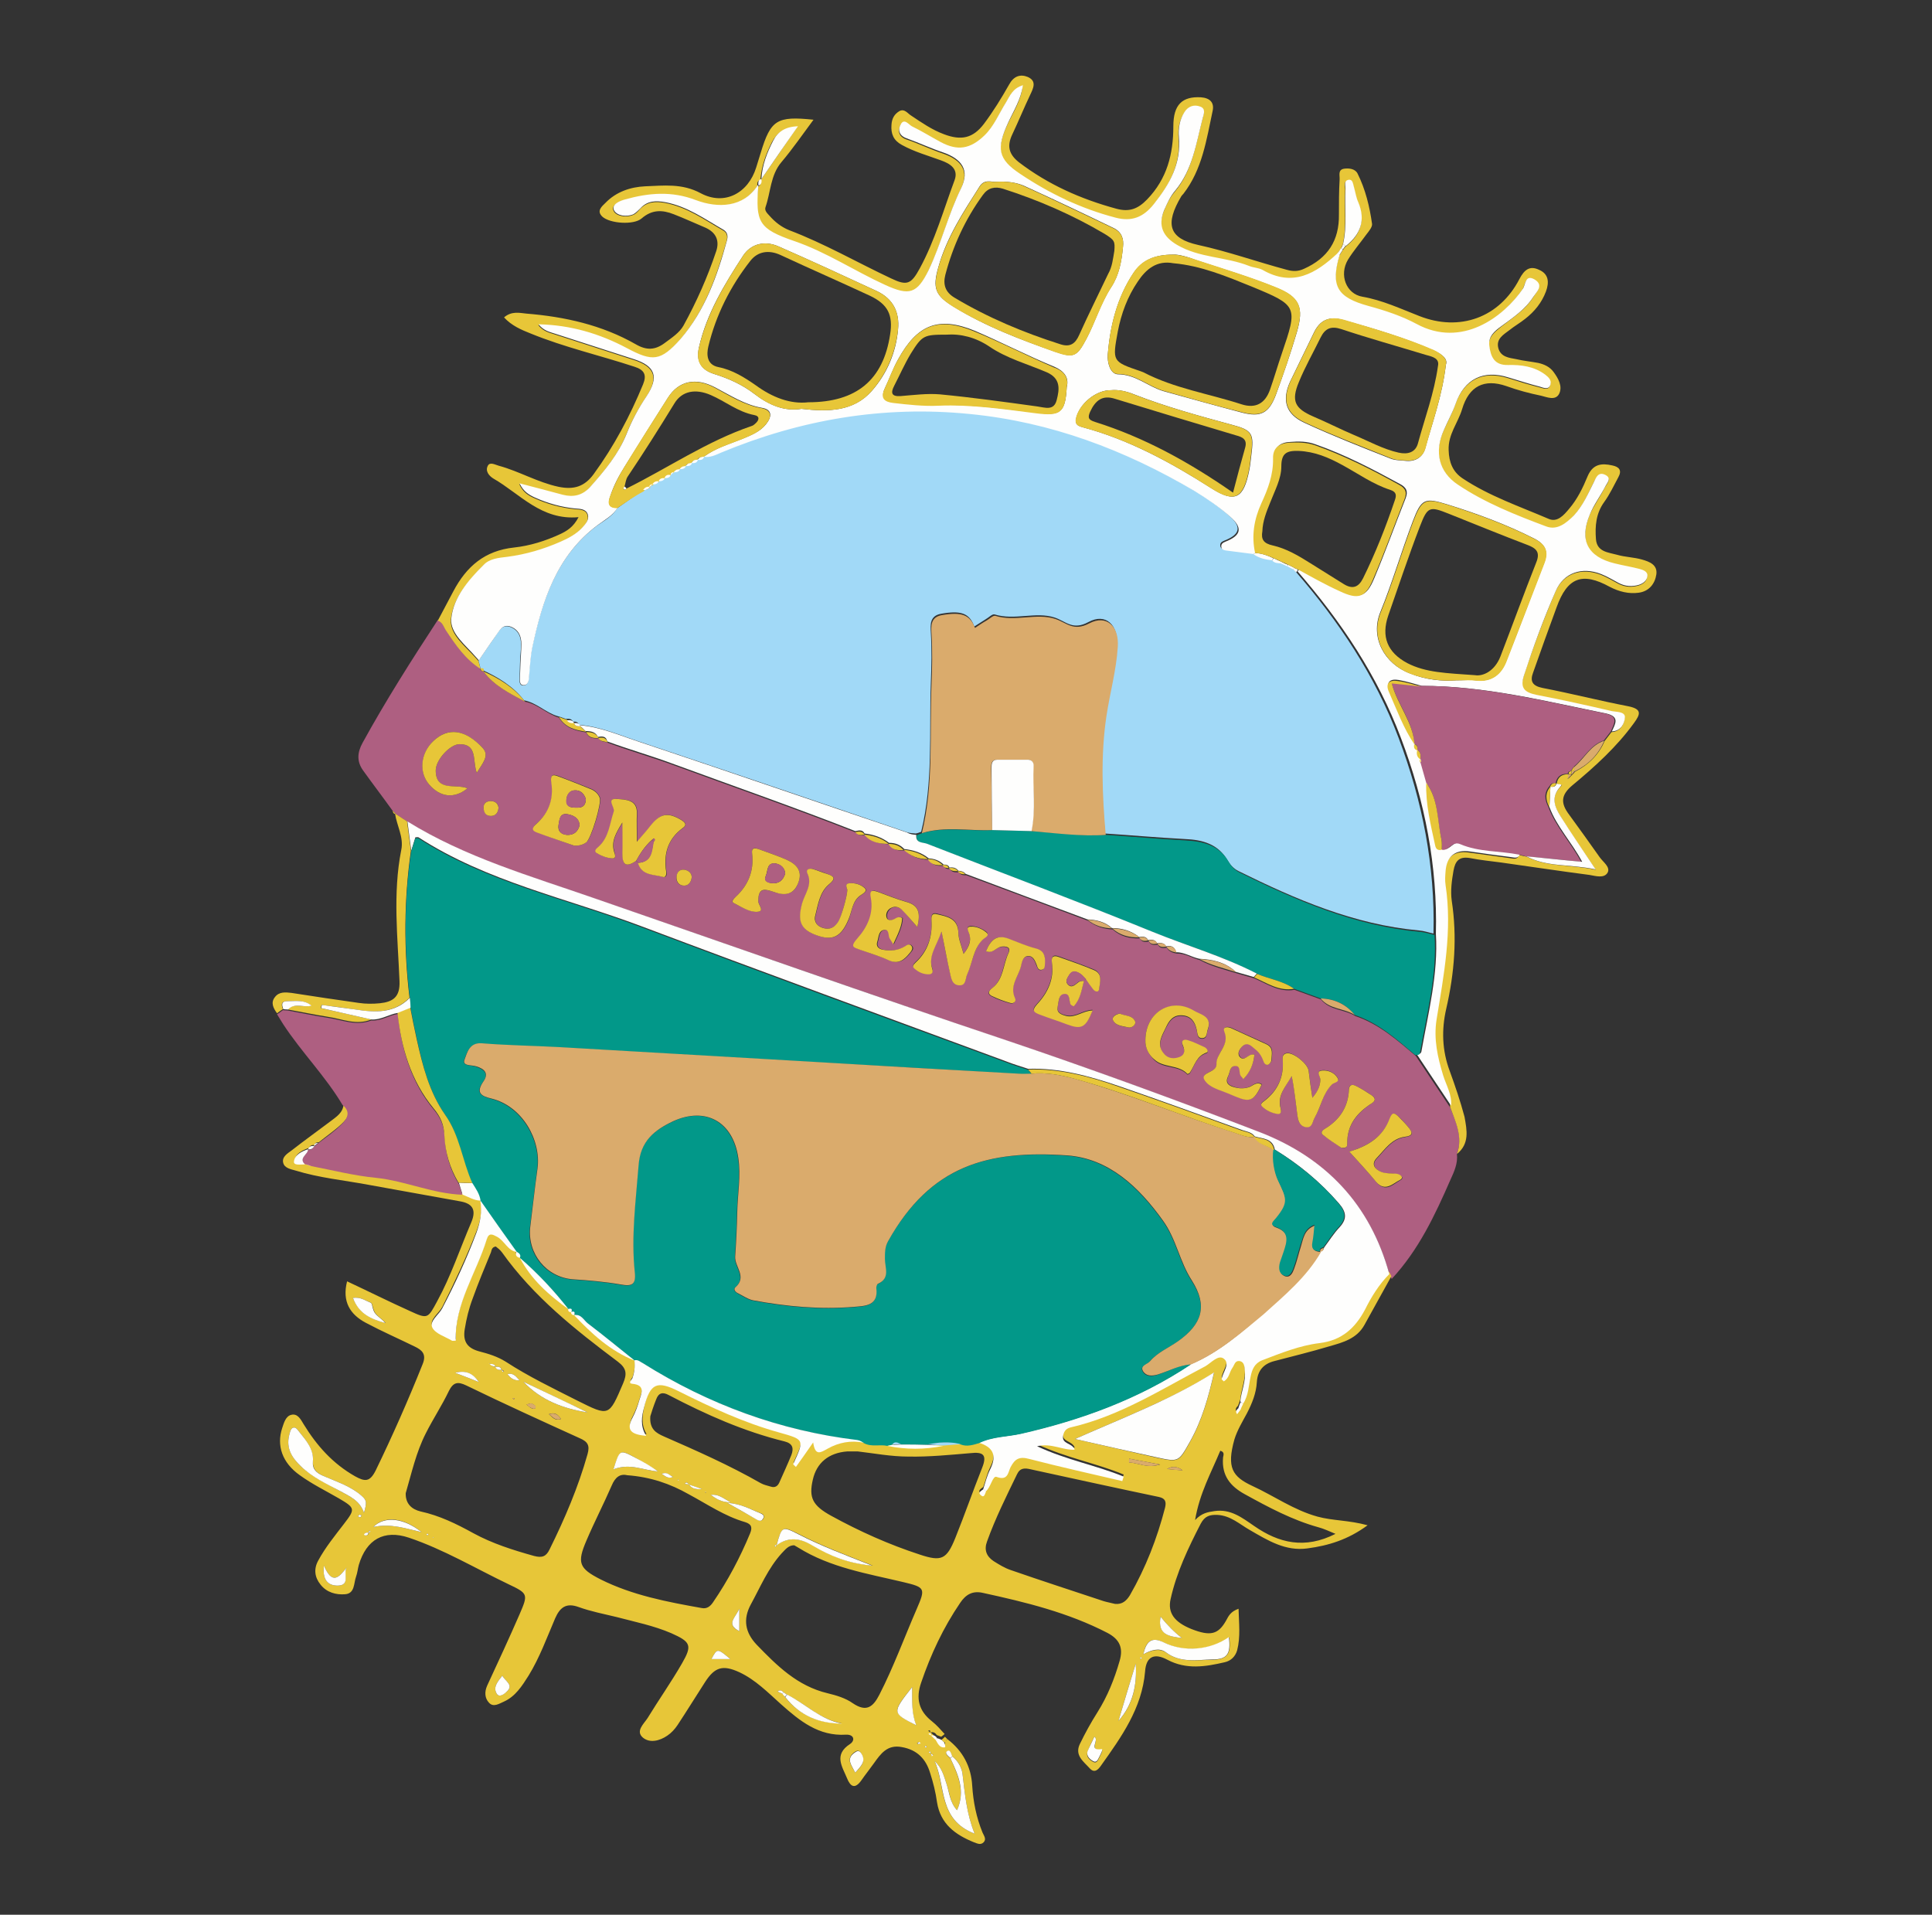 <?xml version="1.0" encoding="utf-8"?>
<!-- Generator: Adobe Illustrator 24.2.0, SVG Export Plug-In . SVG Version: 6.00 Build 0)  -->
<svg version="1.1" xmlns="http://www.w3.org/2000/svg" xmlns:xlink="http://www.w3.org/1999/xlink" x="0px" y="0px"
	 viewBox="0 0 560 555" style="enable-background:new 0 0 560 555;" xml:space="preserve">
<rect x="0" y="0" width="560" height="555" fill="#333333" stroke="none"/>
<style type="text/css">
	.st0{fill-rule:evenodd;clip-rule:evenodd;fill:#AE5F81;}
	.st1{fill-rule:evenodd;clip-rule:evenodd;fill:#E7C638;}
	.st2{fill-rule:evenodd;clip-rule:evenodd;fill:#A1D9F7;}
	.st3{fill-rule:evenodd;clip-rule:evenodd;fill:#FEFEFD;}
	.st4{fill-rule:evenodd;clip-rule:evenodd;fill:#029889;}
	.st5{fill-rule:evenodd;clip-rule:evenodd;fill:#DAAB6C;}
</style>
<g id="Capa_2">
</g>
<g id="Capa_13">
	<g>
		<path class="st0" d="M422.3,334.5c0.3,2.7-0.8,5.1-1.9,7.5c-4.5,10.3-9.2,20.3-17,28.7c-0.2-0.4-0.5-0.8-0.7-1.3
			c-5.5-20.2-18.6-33.8-37.7-41.2c-24.2-9.3-48.5-18.3-73.1-26.5c-40-13.5-79.9-27.6-119.8-41.3c-18.4-6.4-37.3-11.8-54-22.2
			c-1.2-0.8-2.3-1.5-3.5-2.3l0.1,0c-0.3-0.3-0.6-0.6-0.9-0.9c-2.8-3.9-5.7-7.7-8.5-11.6c-1.9-2.6-1.8-5.2-0.2-8.1
			c6.7-12.2,14.2-24,21.8-35.6c1.4,0.5,1.7,1.9,2.4,2.9c2.8,4.2,5.7,8.3,10,11.1l-0.1,0c0,0.6,0.3,0.9,0.9,0.9l0,0
			c3.1,4.2,7.7,6.3,12.1,8.8c3.7,0.7,6.3,3.6,9.8,4.6c1.8,3,4.8,3.8,7.9,4.3l0,0c0.7,1.7,2.1,1.8,3.6,1.7l0,0
			c0.5,1.1,1.8,0.9,2.7,1.3c6.2,2.3,12.5,4.1,18.8,6.4c17.7,6.5,35.5,12.7,53.1,19.6c0.7,1,1.7,0.9,2.7,0.7l0,0
			c1.8,2.2,4.4,2.6,7.1,2.7l0,0c1,1.9,2.7,1.9,4.4,1.8l0,0c2,1.8,4.3,2.8,7.1,2.7l-0.1,0c1,1.8,2.7,1.8,4.4,1.8l-0.1,0
			c0.3,0.9,1.1,0.9,1.8,0.9l-0.1,0c0.6,1,1.7,1,2.7,0.9l-0.1,0c0.5,0.9,1.4,0.9,2.2,0.9c11.8,4.4,23.6,8.8,35.3,13.2
			c2.1,1.6,4.5,2.4,7.1,2.5l0,0c2.2,2,4.9,2.7,7.9,2.6l0,0c0.6,1.2,1.6,1.1,2.6,0.9l0,0c0.6,1.2,1.6,1,2.6,0.9l0,0
			c0.6,1.2,1.6,1,2.6,0.9l0,0c0.6,1.1,1.7,1.5,2.9,1.7c2.4-0.1,4.4,1.3,6.7,1.9c3.3,1.8,7,2.7,10.6,3.8c1.7,0.5,3.5,1,5.2,1.5
			c3.7,1.6,7.2,4.1,11.6,3.3c2.6,0.9,5.1,1.9,7.7,2.8c2.5,3.2,6.8,2.8,9.9,4.8c6.9,2.3,12.2,7,17.6,11.6c3.3,5,6.7,10,10,15
			C422,325.2,424.1,329.6,422.3,334.5z M314.8,283.7c0.7,0.9,1.3,1.9,2,2.8c0.7,0.8,1.7,1.2,1.8-0.1c0.2-1.9,1-4.3-1.5-5.4
			c-3.4-1.4-6.8-2.6-10.2-3.8c-1.3-0.5-2.2-0.3-2,1.6c0.6,4.7-1.2,8.8-4.3,12.1c-1.9,2-0.7,2.4,0.8,3c2.6,1,5.2,1.8,7.8,2.8
			c4.3,1.6,5.6,1,7.5-4c-2.7,0-4.9,2.2-7.6,1.6c-1.5-0.3-3-0.9-2.5-2.9c0.4-1.3,0.2-3.4,1.9-3.5c1.7-0.1,1.3,1.9,1.8,3
			c0.1,0.2,0.4,0.3,0.9,0.6c2-2.1,2.3-4.8,3-7.4C314.4,284.1,314.6,283.9,314.8,283.7z M184.4,249.5c0.2,0.2,0.4,0.4,0.6,0.6
			c1.1,3.8,4.6,3.2,7.3,4.1c0.8,0.2,1.1-0.6,0.9-1.5c-0.8-5.1,0.3-9.5,4.8-12.7c1.2-0.9,0.7-1.6-0.4-2.3c-4-2.4-6.1-2-9.1,1.8
			c-1,1.3-2.1,2.5-3.8,4.5c0-3.5-0.1-5.9,0-8.3c0.1-4-3.2-3.9-5.5-4.1c-3.7-0.4-0.8,2.3-1.2,3.6c-1.1,3.6-1.4,7.5-4.4,10.2
			c-0.7,0.7-1.5,1.3-0.5,1.9c1.3,0.8,2.9,1.4,4.4,1.5c1.2,0.1,0.8-1,0.6-1.9c-0.9-3,0.4-5.3,2.4-8.5c0,3.5,0.1,6.2,0,8.8
			C180.3,250.6,181.4,251.6,184.4,249.5z M166.4,245.1c1.6,0.1,2.7-0.3,3.6-1c1.4-1,4.6-11.4,3.9-13c-0.5-1.1-1.3-1.9-2.4-2.4
			c-3.2-1.3-6.5-2.6-9.7-3.8c-1.8-0.7-2.2-0.1-1.9,1.9c0.7,4.7-0.7,8.8-4.3,11.9c-1.2,1-1.6,1.9,0.1,2.5
			C159.3,242.6,163,243.9,166.4,245.1z M380.4,318.2c-0.3-1.8-0.4-2.9-0.6-4.1c-0.2-1.3-0.3-2.6-0.5-3.9c-0.3-1.9-4.5-5.3-6.3-5
			c-1.1,0.2-1.3,0.9-1.2,1.9c0.4,4.9-1.4,8.9-5.3,11.9c-0.7,0.5-1.3,1-0.7,1.6c1.2,1.3,2.9,2,4.6,2.2c1,0.1,1-0.9,0.8-1.6
			c-1-3.9,1.7-6.5,3.2-9.4c0.8,3.7,1.1,7.4,1.6,11c0.2,1.6,0.4,3.4,2.4,3.8c2.1,0.4,2-1.7,2.7-2.8c1.9-3.1,2.3-7,5-9.6
			c0.6-0.6,2.4-0.7,1.5-2c-0.9-1.3-2.6-2.1-4.2-2c-2.1,0.1-0.7,1.6-0.7,2.6C382.7,314.7,382.1,316.3,380.4,318.2z M265.9,268.7
			c0.9-3.9,0.6-6.3-3.1-7.3c-2.8-0.8-5.5-1.9-8.2-2.9c-1.8-0.7-2.4-0.4-2,1.7c0.9,4.6-1.1,8.8-3.9,11.8c-2.3,2.5-1.1,2.6,0.8,3.3
			c2.7,1,5.5,1.8,8.2,3c3,1.4,4.7-0.2,6.3-2.2c0.5-0.6,1-1.2,0.4-1.9c-0.6-0.8-1.3-0.3-1.9,0.1c-2,1.2-4.1,1.4-6.3,1
			c-1.3-0.2-2.2-1-1.7-2.4c0.4-1.2,0.3-2.9,1.7-3.3c1.8-0.5,1.3,1.4,1.8,2.3c0.2,0.4,0.4,0.7,1.1,1.8c1.4-3,2.5-5.1,2.6-7.6
			c-1.1-0.6-1.7,0-2.3,0.3c-0.8,0.4-2,0.6-2.2-0.4c-0.3-1.1,0.3-2.3,1.4-2.9c1.2-0.5,2.3,0,3.2,0.8
			C262.9,265.2,264.1,266.7,265.9,268.7z M279.3,276.5c-0.6-2.6-1.5-4.4-1.5-6.2c-0.1-4.3-3.2-4.7-6.2-5.5c-1.2-0.3-1.7,0.1-1.6,1.7
			c0.3,4.7-1,9-4.6,12.3c-0.6,0.6-1.1,1.2-0.4,1.7c1.2,1.1,2.7,1.7,4.4,1.7c0.9,0,1.1-0.7,0.8-1.6c-1.3-3.8,1.3-6.6,2.7-10.8
			c0.9,4.7,1.6,8.3,2.4,11.8c0.4,1.7,0.6,3.8,2.9,3.8c1.9,0,1.6-2.1,2.2-3.3c1.5-3.3,1.8-7.1,4.4-9.9c0.6-0.7,2.3-1.1,1-2.2
			c-1.2-0.9-2.9-1.6-4.4-1.6c-1.7,0.1-0.6,1.4-0.4,2.3C281.5,272.7,280.9,274.3,279.3,276.5z M363.6,305.7c-1.9-0.4-2.8,2.3-4.2,0.5
			c-0.8-1.1,0-2.4,0.9-3.1c1.5-1.4,2.7,0.1,3.7,1c1.2,0.9,1.9,2.2,2.4,3.6c0.2,0.6,0.7,1.1,1.3,0.8c0.4-0.2,0.9-0.8,0.9-1.3
			c0.1-1.7,0.7-3.6-1.4-4.6c-3.4-1.6-6.9-3.1-10.3-4.7c-1.2-0.5-2.4-0.3-1.9,1.1c1.6,3.9-2.5,6.2-2.3,9.3c0.2,3-6,2.2-2.8,5.5
			c1.7,1.7,4.6,2.3,7,3.4c0.4,0.2,0.8,0.3,1.2,0.5c4.3,1.8,5.4,1.4,7.7-3.4c-1.4-1-2.5,0.2-3.6,0.7c-1.8,0.7-3.4,0.5-5.1-0.2
			c-1.4-0.5-1.7-1.5-1.1-2.8c0.5-1.1,0.5-3,2-3.1c1.6-0.2,1.2,1.6,1.6,2.6c0.1,0.4,0.5,0.7,0.9,1.2
			C362.2,310.7,363.3,308.6,363.6,305.7z M332,301.4c-0.1,2.2,0.9,4.2,2.6,5.9c2.7,2.6,7,1.4,9.6,4.2c0,0,0.6-0.2,0.7-0.4
			c1.3-2.1,1.9-4.9,4.8-5.8c0.8-0.3,0-1.3-0.6-1.6c-1.6-0.7-3.2-1.5-4.8-2c-1.3-0.4-2.1,0.1-1.4,1.6c0.8,1.7,0.4,2.9-1.4,3.4
			c-1.6,0.5-3.2,0.1-4.3-1.3c-1.9-2.6-0.4-5,0.7-7.3c1-2,2.1-3.8,4.8-3.6c2.7,0.2,3.7,2,4.2,4.3c0.2,1,0.2,2.3,1.5,2.3
			c1.6,0,1.3-1.6,1.7-2.6c1.3-3.8-2.2-4.2-4.1-5.4C339.5,289.1,332.1,293.4,332,301.4z M219.8,261c0-4,2.3-3.2,4.7-2.4
			c2.8,0.9,5.5,0.9,6.8-2.5c1.5-3.6-0.4-5.6-3.3-6.9c-2.7-1.2-5.4-2.1-8.2-3.1c-1.2-0.5-2-0.3-1.8,1.3c0.6,5-1.1,9.2-4.8,12.6
			c-0.5,0.5-1.4,1.3-0.6,1.7c2.2,1.1,4.6,2.6,6.8,2.6C222,264.2,219.5,262,219.8,261z M245.6,257.9c0,1.8-1.8,8.2-2.7,9.5
			c-1,1.5-2.4,2.1-4.2,1.6c-1.8-0.5-2.8-1.8-2.3-3.6c0.8-3.2,1.3-6.8,3.9-9c2.1-1.8,1.6-2.3-0.5-3.1c-1.4-0.5-2.7-1-4.1-1.4
			c-1-0.3-2.1,0.2-1.6,1.2c1.6,3.3-0.7,5.9-1.5,8.7c-1.4,5.2-0.5,7.6,4.2,9.3c4.7,1.7,7.1,0.4,9.2-4.5c1-2.5,1-5.5,3.7-7.2
			c0.8-0.5,1.8-1.2,1.1-1.9c-1.1-1.1-2.8-1.6-4.4-1.5C245,256.1,245.3,257,245.6,257.9z M285.8,275.7c2,0.7,2.9-1,4.2-1.2
			c1.4-0.2,3.1,0,2.2,1.9c-1.6,3.3-1.4,7.6-4.7,10.1c-1.2,0.9-1.3,1.7-0.1,2.3c1.7,0.9,3.5,1.5,5.3,2c1,0.3,1.9-0.4,1.4-1.4
			c-1.6-3.5,0.9-6.1,1.7-9.1c0.3-1.2,0.5-2.9,2-3.1c1.5-0.2,2.1,1.3,2.6,2.6c0.3,0.7,0.5,1.5,1.3,1.4c1.2-0.1,1-1.2,1.1-2
			c0.2-2.1-0.3-3.6-2.7-4.2c-2.7-0.7-5.2-1.8-7.8-2.8C288.7,270.7,287.1,272.6,285.8,275.7z M138.2,224c1.6-2.7,3.8-4.8,1.7-7.2
			c-5.2-5.5-10.1-6-14.3-2c-3.7,3.6-4.2,9-1.2,12.6c3.2,3.7,7.3,4.2,11.1,1.1c-3.4-1.4-9.2,1.2-9.2-5.2c0-3.1,4.2-7.6,6.9-7.6
			C138.5,215.7,136.9,220.5,138.2,224z M391.1,333.8c2.9,3.2,5.5,6,7.9,8.9c2.6,3.1,4.9,0.5,6.9-0.6c1.3-0.7,0.1-1.6-1.1-1.8
			c-1.4-0.2-3,0-4.3-0.5c-1.8-0.7-3.1-2.2-1.4-4c2.4-2.5,4.4-5.7,8.2-6.2c2.6-0.4,2.1-1.4,1-2.8c-0.9-1.1-1.9-2.2-3-3.2
			c-1.1-1.1-1.7-1-2.4,0.7C400.9,329.2,396.9,332.1,391.1,333.8z M388.8,332.7c1.4,0.1,1.7-0.1,1.7-1.2c-0.1-5.4,2.9-8.9,7.1-11.7
			c1.3-0.8,1.1-1.6,0-2.3c-1.4-1-2.9-1.9-4.5-2.7c-0.9-0.5-2.1-0.6-2.1,1c-0.2,5.1-2.7,8.8-7,11.4c-0.7,0.4-1.3,1.1-0.6,1.7
			C385.2,330.3,387.2,331.5,388.8,332.7z M324.6,293.8c-1.2,0.1-2.4,0.9-2,1.9c0.8,1.7,2.9,1.8,4.5,2.1c1,0.2,2.3-0.8,1.9-1.8
			C328.2,294.2,326,294.6,324.6,293.8z M200.5,254.3c0-1.2-0.9-2-2.1-2.2c-1.4-0.2-2.1,0.7-2.3,2c-0.2,1.5,0.6,2.6,2.2,2.6
			C199.6,256.7,200.3,255.7,200.5,254.3z M144.5,234.1c-0.1-1.4-1.1-1.9-2.4-1.9c-1.4,0.1-2.1,0.9-1.9,2.3c0.2,1.3,1,2.1,2.3,2
			C143.8,236.4,144.4,235.4,144.5,234.1z"/>
		<path class="st1" d="M274.6,504.1c4.5,3.4,6.9,8,7.2,13.5c0.3,4.7,1.2,9.2,3,13.6c0.4,0.9,1.2,1.9,0.3,2.8c-0.9,0.9-1.9,0.3-2.8,0
			c-5.4-2.2-9.7-5.3-10.7-11.6c-0.4-2.9-1.1-5.7-2-8.5c-1.2-4-3.7-6.7-8.2-7.5c-4.2-0.8-6.1,1.9-8.1,4.7c-1.2,1.7-2.5,3.3-3.6,4.9
			c-1.9,2.7-3.2,1.9-4.2-0.6c-1.4-3.4-3.9-6.8,0.9-9.9c1.5-1,1.2-2.8-1.2-2.7c-7.9,0.5-13.4-4-18.8-8.8c-3.8-3.4-7.4-7.1-12.1-9.3
			c-4.8-2.2-7.1-1.5-9.9,2.8c-2.7,4.2-5.3,8.4-8,12.5c-0.8,1.2-1.8,2.3-3,3.1c-2.2,1.5-5,2.2-7,0.6c-2.3-1.9,0.2-4,1.3-5.7
			c3.3-5.4,6.9-10.5,10-15.9c3-5.2,2.5-6.2-3.1-8.7c-5.1-2.2-10.6-3.3-15.9-4.7c-3.7-0.9-7.4-1.6-11-2.9c-3.6-1.3-5.4,0.1-6.8,3.3
			c-2.4,5.6-4.5,11.4-7.7,16.6c-1.9,3-3.8,6-7.1,7.5c-1.4,0.6-3.1,1.8-4.4,0.3c-1.2-1.3-1.3-3.1-0.5-4.9c3.2-6.9,6.4-13.8,9.4-20.7
			c2.5-5.8,2.5-6-3.2-8.7c-9.6-4.6-18.8-10.1-28.9-13.5c-7.2-2.4-12.3,0.5-14.5,7.9c-0.3,1.1-0.4,2.3-0.8,3.4
			c-0.7,1.9-0.3,4.9-3.2,5.1c-2.6,0.2-5.3-0.5-7.1-2.8c-1.7-2.1-2-4.5-0.7-6.9c2.1-3.9,4.9-7.3,7.5-10.7c3.3-4.3,3.3-4.6-1.5-7.4
			c-3.8-2.2-7.7-4.1-11.3-6.7c-5.1-3.6-6.8-8.6-5.1-13.7c0.5-1.5,1-3.4,2.6-3.8c1.9-0.5,2.8,1.4,3.6,2.7c3.8,6.2,8.4,11.4,14.9,15.1
			c2.9,1.6,4.3,1.7,6-1.7c4.9-10.1,9.4-20.3,13.6-30.8c1.2-2.9-0.2-4.1-2.3-5.1c-4.7-2.3-9.5-4.4-14.2-6.9c-4.5-2.4-6.9-6.1-5.4-12
			c6.2,2.9,12.2,5.9,18.2,8.6c5.2,2.4,5.2,2.2,7.9-2.8c4-7.3,6.6-15.2,9.9-22.9c1.6-3.8,0.2-5.5-3.3-6.1c-8.9-1.6-17.7-3.2-26.6-4.8
			c-7-1.3-14.2-2-21-4.1c-1.4-0.4-3.2-0.7-3.6-2.2c-0.5-1.8,1.3-2.8,2.5-3.7c3.7-2.9,7.5-5.6,11.2-8.4c1.7-1.3,3.7-2.5,3.8-5.1
			c2.6,2.2,1.2,4.2-0.5,5.8c-2.1,2-4.5,3.6-6.7,5.4c-0.6,0-1.2,0.1-1.2,0.9l0.1-0.1c-0.8-0.1-1.5,0.1-1.8,0.9l0.1-0.1
			c-1.9,0.7-4,1.6-4.1,3.6c-0.1,1.2,2,0.8,3.2,0.8l-0.1-0.1c0.6,0.2,1.2,0.4,1.8,0.6c6.3,1.2,12.5,2.8,18.8,3.4
			c8.5,0.8,16.4,4.5,25,4.9c1.7,0.6,3.3,1.7,5.2,1.7l-0.1-0.1c0.6,3.3,0,6.3-1.2,9.4c-2.9,7.5-6.3,14.7-9.9,21.9
			c-1,1.9-3.8,3.7-2.9,5.6c0.9,1.8,3.7,2.6,5.7,3.8c0.2,0.1,0.5,0,1.1,0c-0.3-10.8,6.1-19.6,9-29.4c0.6-2,1.7-1.4,3-0.7
			c2.1,1.2,3,3.9,5.7,4.4l-0.1-0.1c-0.4,1,0,1.6,1,1.8l0-0.1c3.3,6.3,8.4,10.9,14.1,14.9l0,0c0,0.6,0.3,0.9,0.9,0.9l-0.1,0
			c0,0.6,0.3,0.9,0.9,0.9l-0.1-0.1c5.1,5.4,10.5,10.4,17.6,13.2l0,0c0.2,1.8-0.1,3.5-0.6,5.1c-0.1,0.4-1.3,1.4,0,1.6
			c3.9,0.4,2.6,2.8,2,4.8c-0.5,1.7-1.1,3.3-1.9,4.9c-2.2,4,0,5,3.9,5.4c-1.7-2.9-1.2-5.6-0.6-8.3c1.7-7,3.7-7.8,10.1-4.6
			c9.4,4.7,18.9,9.1,29,11.9c7.4,2.1,7.4,2,4.1,9.2c0,0.1,0.3,0.3,0.8,0.8c1.5-2.1,2.9-4.2,5-7.1c0.6,4.2,2.1,2.9,4.2,1.8
			c3.2-1.7,6.8-2.4,10.5-1.7c2.2,1.2,4.5,0.3,6.8,0.8c5.4,1.1,10.8,1.2,16.1-0.1c1.7-0.1,3.4-0.2,5.1-0.4c1.8,0.7,3.6,0.1,5.3-0.4
			c4.2,1.3,5.2,3.7,3.2,7.7c-0.9,1.8-1.3,3.8-2,5.7c-0.6,0.5-1.7,1-0.8,1.8c1.1,0.9,1.2-0.4,1.5-1.1c1.6-1.1,2-4.7,3.2-4.2
			c3.3,1.3,3.3-1.4,4-2.8c1.3-2.5,2.7-3.1,5.5-2.4c8.9,2.4,17.9,4.3,26.9,6.4c0.1-0.4,0.3-0.9,0.4-1.3c-7.9-3.3-16.6-4.8-25.1-8.8
			c4.2-1,7.4,1.2,10.9,1c-0.7-2.1-4-1.6-3.3-4.3c0.3-1.3,0.9-1.9,2.3-2.2c14.1-3.3,26.3-11,38.9-17.7c1.7-0.9,3.7-3.4,5.3-2.2
			c2,1.5-0.3,3.9-0.6,6c0,0.2,0.3,0.4,0.6,0.6c1.5-0.9,1.6-2.7,2.5-3.9c0.6-0.8,0.7-2.2,2-2c1.5,0.2,1.5,1.6,1.6,2.7
			c0.3,3.1-1,6-1.3,9c-0.2,0.6-0.4,1.3-0.7,1.9c-0.5,0.5-0.9,1-0.3,1.7c0.3-0.4,0.6-0.8,0.9-1.2c0.3-0.6,0.6-1.2,0.8-1.8
			c1.7-2.4,1.6-5.2,2.2-7.9c0.5-2.1,1.1-3.9,3.3-4.7c5.4-2.1,10.9-4.3,16.7-5c6.4-0.8,10.3-4.4,13.1-9.6c2-3.8,4.1-7.3,7.1-10.4
			c0.2,0.4,0.5,0.8,0.7,1.3c-2.6,4.7-5.2,9.4-7.8,14.1c-2.2,4-6.2,5.1-10.1,6.2c-5.3,1.6-10.7,2.9-16,4.3c-3.2,0.8-4.9,2.8-5.1,6.1
			c-0.2,3.3-1.4,6.2-2.9,9.1c-1.3,2.4-2.8,4.9-3.6,7.5c-2.3,8.2-0.6,10.8,5.2,13.5c6.3,2.9,12,7,18.9,8.9c4.4,1.2,9,1,14.5,2.5
			c-5.7,4.2-11.4,5.9-17.4,6.7c-6.4,0.9-11.5-2.3-16.7-5.3c-3-1.7-5.6-4.2-9.4-4.4c-2.2-0.1-3.7,0.3-4.9,2.6c-3.6,7-7,14.1-8.7,21.8
			c-0.9,4,1.1,6.7,6.1,8.7c5.4,2.1,7.7,1.6,10-2.5c0.7-1.3,1.3-2.6,3.6-3.4c0.1,4.2,0.6,8.1-0.4,12c-0.5,1.8-1.8,3.1-3.6,3.5
			c-5.6,1.3-11.1,2.2-16.6-0.7c-3.9-2.1-6.2-0.9-6.5,3.4c-0.9,10.7-6.9,19-12.8,27.3c-0.7,1-1.8,2.3-3.2,0.8c-1.8-2-4.5-3.8-2.9-7.1
			c1.5-3.1,3.2-6.2,5.1-9.2c2.9-4.6,4.9-9.6,6.4-14.8c1.2-4-0.1-6.4-3.5-8.2c-11.4-5.9-23.7-8.9-36.1-11.6c-3-0.7-5,0.5-6.6,2.9
			c-4.9,7.2-8.5,14.9-11.3,23.1c-1.6,4.6-0.7,8.2,3.1,11.2c1.4,1.1,2.5,2.4,3.7,3.7c-0.3,0.3-0.7,0.6-1,0.8
			c-0.4-0.2-0.9-0.3-1.3-0.5c-0.4-0.7-1.1-1-1.9-0.7c0.1-0.6,0-0.8-0.6-0.5c0.2,0.1,0.5,0.3,0.7,0.4c0.5,0.4,0.9,0.9,1.4,1.3
			c0.6,1,1.1,2.3,2.5,2.2c0.6,0,0.1-0.9,0-1.4C274.1,504.8,274.3,504.5,274.6,504.1z M269.8,508.3c0.1,0.2,0.2,0.5,0.3,0.7
			c0.1-0.1,0.3-0.3,0.4-0.4C270.2,508.5,270,508.4,269.8,508.3c0-0.3-0.1-0.5-0.2-0.7c-0.1,0.1-0.3,0.2-0.4,0.3
			C269.4,508,269.6,508.2,269.8,508.3z M226.7,490.9c0.3,0.3,0.6,0.6,0.8,0.9c4.2,5.4,9.8,7.7,16.5,7.7c-6.2-1-10.6-5.7-15.9-8.3
			c-0.3-0.2-0.7-0.5-1-0.7c-0.5-0.5-1.1-0.8-1.7-0.2C225.8,490.5,226.3,490.7,226.7,490.9z M145.4,397c0.1,0.2,0.2,0.4,0.3,0.7
			c0.1-0.1,0.3-0.2,0.4-0.3C145.8,397.2,145.6,397.1,145.4,397c-0.3-0.9-1.1-0.9-1.8-0.8c-0.2-1-1.1-0.8-1.7-0.9l-0.1-0.2l0.2,0.2
			c0.4,0.6,1,0.9,1.7,0.8C143.9,397,144.6,397.2,145.4,397z M106.9,444.4c-0.5-0.3-1-0.1-1.3,0.3c0,0,0.1,0.3,0.2,0.3
			C106.3,445.2,106.7,444.9,106.9,444.4c0.1-0.2,0.3-0.4,0.5-0.5c-0.2-0.1-0.3-0.2-0.5-0.2C106.9,443.9,106.9,444.1,106.9,444.4z
			 M199.7,430.3c-0.4-0.3-0.6-1.1-1.2-0.2C198.9,430.1,199.3,430.2,199.7,430.3c0.7,1,1.6,1.5,3.8,1.3
			C201.7,431,200.7,430.7,199.7,430.3z M225.1,447.8c3.7-2.5,7.1-1.9,10.8,0.3c4.9,2.9,10.2,5.1,17.1,5.7
			c-7.9-3.1-14.8-5.7-21.4-9.1C226.8,442.3,226.7,442.3,225.1,447.8c-0.3,0.1-0.8,0-0.3,0.6C224.9,448.2,225,448,225.1,447.8z
			 M276,509.1c-0.3-0.7-0.6-2.1-1.5-1.4c-0.8,0.6,0.4,1.4,1,2c2.1,4.7,4.4,9.4,1.9,15c-2.1-2.3-2.1-5-3-7.5
			c-0.8-2.4-1.4-4.9-3.5-6.7c3.2,7,0.9,16.9,11.6,21c-2.4-6-2.8-11.6-3.5-17.2C278.8,512.3,277.7,510.4,276,509.1z M117.6,432.8
			c-0.1,3.1,1.8,4.7,4.3,5.3c5.5,1.2,10.4,3.6,15.3,6.3c5.5,3,11.5,4.9,17.6,6.6c2.3,0.6,3.5,0.2,4.5-1.9c4.4-8.9,8.3-18,11-27.6
			c0.7-2.5,0.1-3.6-2.2-4.6c-11-5-22-10-32.9-15.3c-2.5-1.2-3.8-1-5.1,1.6c-2,4.2-4.6,8.1-6.7,12.3C120.6,421,119.3,427,117.6,432.8
			z M230.2,447.9c-1.7,0-2.6,1.3-3.6,2.3c-4,4.4-6.2,9.8-9,14.9c-2.3,4.3-1.6,8.1,1.7,11.6c5.9,6.1,11.8,12,20.6,14.1
			c2.5,0.6,5.2,1.4,7.3,2.9c4,2.7,5.9,1,7.7-2.5c4.1-8,7.2-16.5,10.8-24.8c2.6-6,2.5-6.3-3.8-7.8c-10.5-2.5-21.2-4.2-30.5-10
			C230.9,448.3,230.5,448.1,230.2,447.9z M323.2,464.9c2.1,0.2,3.3-0.9,4.3-2.5c4.6-8,7.9-16.5,10.2-25.4c0.4-1.7,0.1-2.7-1.8-3.1
			c-12.4-2.6-24.7-5.3-37.1-8c-1.7-0.4-3.1-0.5-4,1.4c-3.1,6.4-6.3,12.8-8.7,19.5c-0.9,2.4-0.2,4.3,1.9,5.7c1.6,1,3.2,2,5,2.6
			c8.9,3.1,17.9,6,26.9,9C320.9,464.4,322,464.6,323.2,464.9z M181.8,427.6c-2.1-0.5-3.5,0.6-4.5,3c-2.3,5.3-5,10.5-7.3,15.9
			c-2.8,6.5-2.2,8.1,4.1,11.3c9.2,4.6,19.2,6.5,29.3,8.3c1.5,0.3,2.5-0.5,3.3-1.7c4.3-6.3,7.8-12.9,10.7-19.9
			c0.7-1.7,0.5-2.7-1.4-3.3c-5.9-1.7-11-5.2-16.4-8.1C194.3,430.1,188.6,428.1,181.8,427.6z M248.6,420.7c-1.5,0-2.2,0-3,0
			c-5.4,0.4-8.9,3.3-10,8.2c-1.2,5.2-0.1,7.5,5.4,10.5c8.2,4.5,16.7,8.3,25.6,11.2c6.3,2.1,7.8,1.4,10.3-4.8
			c2.7-6.7,5.1-13.6,7.8-20.4c1.5-3.8,0.2-4.6-3.4-4.2c-5.9,0.5-11.9,1.1-17.9,1C258.2,422.2,253,421.2,248.6,420.7z M143.7,361.3
			c-1.2,0.2-1.2,1.1-1.4,1.7c-1.8,4.4-3.7,8.9-5.3,13.4c-1.1,2.9-1.8,5.8-2.3,8.9c-0.6,3.7,0.9,5.5,4.2,6.4c2.7,0.7,5.3,1.5,7.7,3
			c6.6,4.3,13.7,7.7,20.8,11.3c9.2,4.6,9.1,4.6,13.2-5c1.2-2.8,1-4.4-1.5-6.3c-12.4-9.3-24.5-18.9-33.6-31.7
			C144.9,362.2,144.2,361.7,143.7,361.3z M188.5,410.5c-0.3,3.8,1.8,4.9,3.8,5.8c9.6,4.2,19.1,8.4,28.2,13.6c0.9,0.5,1.9,0.7,2.9,1
			c1.2,0.4,2-0.1,2.5-1.2c1.2-2.7,2.4-5.3,3.5-8c0.7-1.9,0.4-3.3-2-3.9c-11.8-2.9-22.8-7.8-33.5-13.4c-1.8-1-3-0.7-3.7,1.2
			C189.4,407.6,188.8,409.5,188.5,410.5z M311.6,417.1c7.9,1.8,15.8,3.6,23.6,5.4c6.5,1.4,6.5,1.3,9.7-4.5c3.5-6.2,5.4-13,7-20.1
			C339.2,405.8,325.3,411,311.6,417.1z M387.1,444.6c-1.9-0.8-3.4-1.5-4.9-1.9c-7.6-2.1-14.5-5.8-21.4-9.6
			c-4.2-2.3-6.7-5.4-6.3-10.5c0-0.6,0.7-1.7-0.8-2.1c-2.6,6.3-6,12.3-7.3,20.1c2-2.1,3.7-2.3,5.6-2.6c4.7-0.7,8,1.9,11.5,4.3
			C370.7,447.3,378.2,449.1,387.1,444.6z M105.5,438.5c1-3.4,0.8-3.8-1.6-5.7c-3.1-2.3-6.7-3.5-10.2-5c-1.9-0.9-3.1-1.9-3-4.2
			c0.2-3.5-1.9-6-3.9-8.5c-0.5-0.6-1.1-1.7-2-1.2c-0.6,0.3-0.8,1.4-1,2.2c-0.9,3.7,0.9,6.5,3.4,8.9c3.3,3.1,7.4,5,11.4,7.2
			C101.3,433.7,104.3,434.9,105.5,438.5z M331.4,479.5c2.2-1.1,4.6-1.9,6.6-0.5c4.2,3.1,8.9,2.1,13.5,2.1c4.3-0.1,5.4-1.8,4.8-6.5
			c-5.5,3.8-13,4.5-19,1.5C333.7,474.2,332.1,475.9,331.4,479.5z M170.3,409.4c-6.2-3-12.4-5.9-18.6-8.9
			C156.8,405.9,163.3,408.3,170.3,409.4z M177.8,425.9c4.8-1.9,8.7,0.3,12.9,0.6c-2.1-1.5-4.4-2.7-6.6-4
			C179.7,420.1,179.7,420.1,177.8,425.9z M329.2,482.2c-1.7,5.5-3.4,11.1-5,16.6C328.4,494.2,329.6,488.5,329.2,482.2z M102.3,376.2
			c1.8,4.7,5.5,6.2,9.5,7.3c-1.1-1.3-2.9-2.2-3.4-3.6c-0.7-1.9-0.3-2.1-1.3-2.5C105.7,376.9,104.5,375.9,102.3,376.2z M264.4,489
			c-5.9,7.4-5.9,7.4,1.2,11.1C264.1,496.6,264.4,493.2,264.4,489z M122.2,444.1c-5.1-4.2-10.7-4.9-14-1.5
			C113.4,441.5,117.7,443.1,122.2,444.1z M100.5,454.3c-2.2,2.9-4.2,5.2-6.6-0.5c-0.5,4.1,1.1,5.8,4,5.8
			C101.7,459.5,99.3,456.1,100.5,454.3z M145.6,485.7c-1.3,1.7-2.9,3.4-1.5,5.4c0.6,0.9,1.9,0,2.7-0.7
			C149.1,488.4,146.4,487.3,145.6,485.7z M210.8,435.6c3.5,2,6,3.4,8.5,4.8c0.7,0.4,1.4,0.6,1.9-0.1c0.7-1.1-0.3-1.6-1-1.8
			C217.5,437.5,215,435.9,210.8,435.6z M342.6,474.8c-2.2-1.7-4.2-3.7-6.2-6.2C335.4,474,339.1,474.3,342.6,474.8z M317.2,503.4
			c-0.7,1.5-1.5,2.9-2,4.5c-0.4,1.3,0.6,2.2,1.7,2.8c0.9,0.5,1.3-0.4,1.6-1c0.4-0.8,1.4-2.6,0.8-2.5
			C315.3,507.5,318.8,504.4,317.2,503.4z M247.9,513.8c1.7-1.8,3.2-3.2,1.7-5.6c-0.7-1.1-1.3-0.8-2.1-0.2
			C245.2,509.9,246.7,511.6,247.9,513.8z M138.8,400.6c-1.5-2.1-3.3-3.6-6.9-2.7C134.8,399,136.8,399.8,138.8,400.6z M327.3,422.8
			c0,0.4,0,0.7,0,1.1c2.7,0.1,5.2,1.8,9,0.6C332.7,423.8,330,423.3,327.3,422.8z M214.3,466.3c-1.3,2.8-3.9,4.6,0,6.5
			C214.3,470.9,214.3,469.2,214.3,466.3z M211.7,480.9c-3.8-3.2-3.8-3.2-5.5,0C208,480.9,209.7,480.9,211.7,480.9z M206,433.3
			c1.6,1.1,3,2.1,5.8,2.2C209.4,434.1,208.1,433,206,433.3z M338.3,425.8c1.5,0.1,3,0.3,4.5,0.4C341.3,425,339.7,424.9,338.3,425.8z
			 M159.1,409.9c0.9,0.7,1.7,2.1,3.5,1.4C161.7,409.9,160.7,409.3,159.1,409.9z M150.6,400.1c-0.9-0.9-1.7-2.3-3.5-1.8
			C148,399.5,149,400.2,150.6,400.1z M191.8,427.2c1,0.6,1.7,1.5,3.3,0.9C194,427.6,193.4,426.6,191.8,427.2z M152.6,407.1
			c0.7,0.5,1,0.9,1.5,1.1c0.5,0.2,1.2,0.3,1.1-0.5c0-0.3-0.7-0.7-1.2-0.9C153.7,406.7,153.3,407,152.6,407.1z M104.2,439
			c-0.2,0.2-0.3,0.4-0.5,0.5c0.2,0.1,0.5,0.3,0.7,0.3c0.2,0,0.3-0.4,0.4-0.6C104.6,439.1,104.4,439.1,104.2,439z M148.9,405.6
			c0.1-0.1,0.2-0.1,0.3-0.2c-0.1-0.1-0.2-0.2-0.3-0.2c-0.1,0-0.2,0.1-0.3,0.2C148.7,405.4,148.8,405.5,148.9,405.6z M266.4,504.9
			c-0.2,0.1-0.4,0.2-0.6,0.4c0.1,0.1,0.2,0.2,0.3,0.2c0.2,0,0.5-0.1,0.7-0.2C266.7,505.2,266.5,505.1,266.4,504.9z M123.9,444.5
			c-0.1,0.1-0.2,0.2-0.3,0.2c0.1,0.1,0.2,0.3,0.3,0.3c0.1,0,0.2-0.1,0.3-0.2C124.1,444.7,124,444.6,123.9,444.5z M125.6,445.5
			l-0.2,0.2l0.3,0L125.6,445.5z M330.9,480.6c-0.1-0.1-0.2-0.2-0.2-0.3c-0.1,0.1-0.2,0.2-0.3,0.3c0.1,0.1,0.2,0.2,0.4,0.3
			C330.8,480.8,330.9,480.7,330.9,480.6z M196.6,428.8l-0.2,0.2l0.3,0L196.6,428.8z M268.3,506c-0.1,0.1-0.3,0.2-0.2,0.3
			c0,0.1,0.2,0.2,0.3,0.3c0.1-0.1,0.3-0.2,0.2-0.3C268.6,506.1,268.4,506,268.3,506z M204.3,432.5l0.3,0.2l0-0.2L204.3,432.5z"/>
		<path class="st1" d="M422.3,334.5c1.8-4.9-0.4-9.3-2-13.7c0.3-3.2-1.4-5.9-2.3-8.8c-1.6-5.3-2.9-10.5-1.9-16.2
			c2.1-12.9,4.5-25.8,2.6-39c-0.2-1.3-0.1-2.6,0-3.9c0.3-4.4,2.8-6.4,7-5.8c3.9,0.5,7.8,1.1,11.7,1.6c1.1,0.1,2.4,0.7,2.9-0.9
			c0.7,0.2,1.5,0.4,2.2,0.5c6,3.1,12.6,2.2,20,3.8c-3.9-5.9-7.2-10.5-10.1-15.3c-1.7-2.7-3.1-5.7-0.1-8.7c1-1-0.7-0.6-1.1-0.9
			c0.3-1.9,1.4-2.8,3.4-2.8c0,0.3,0,0.6,0,0.9c-0.1,0.2-0.2,0.4-0.3,0.5c0.2-0.1,0.4-0.2,0.5-0.3c0.3-0.3,0.6-0.6,0.9-0.9
			c0.3-0.3,0.6-0.6,0.8-0.9c3.9-2,6.9-4.9,8.6-8.9c0.7-0.9,1.3-1.7,2-2.6c2.6-0.1,3.7-2.4,3.8-4.1c0.1-1.7-2.4-1.5-3.9-1.8
			c-7.2-1.7-14.5-3.3-21.8-4.7c-3.3-0.6-4.8-1.7-3.6-5.5c2.7-8.3,5.8-16.5,9.2-24.5c2.3-5.4,7.6-7.2,13.2-5c1.8,0.7,3.4,1.7,5.1,2.6
			c1.9,1,3.9,1.1,5.9,0.5c1.2-0.4,2.2-1.1,2.4-2.4c0.2-1.5-1.2-1.9-2.3-2.2c-2.4-0.7-4.8-1-7.2-1.6c-7.7-1.9-10.2-6.7-7.2-14.1
			c1.2-2.8,3.1-5.3,4.4-8c0.6-1.1,2.3-2.6,0-3.6c-1.8-0.8-2.5,0.8-3.2,2.1c-1.7,3.4-3.1,6.9-5.8,9.7c-2.2,2.3-4.8,4.5-8,3.2
			c-8.9-3.4-17.7-6.8-25.6-12.1c-5.5-3.8-6.9-9.7-4.1-15.8c1.1-2.5,2.5-5,3.4-7.6c2.5-7.2,8-10,15.3-7.7c3.1,1,6.1,1.9,9.2,2.7
			c0.9,0.2,2.5,1,3-0.6c0.4-1.3-0.6-2.2-1.5-2.9c-3.2-2.4-7-2.8-10.8-2.8c-3.9,0.1-5-2.3-5.4-5.5c-0.3-2.8,1.6-4.2,3.4-5.7
			c3.3-2.6,7-4.9,9.3-8.5c1-1.6,3.1-3.5,0.4-5.1c-2.7-1.6-2.6,1.5-3.4,2.7c-5.6,8.3-17.7,17.3-30.8,10.2c-4.3-2.3-9.1-3.9-13.9-5.2
			c-9.1-2.5-11.1-5.7-8.4-14.8c0.3-0.5,0.7-1.1,1-1.6c0.3-0.3,0.5-0.7,0.8-1c4.3-3.3,5.8-7.4,3.6-12.7c-0.6-1.3-0.8-2.8-1.2-4.2
			c-0.3-0.9-0.2-2.5-1.5-2.3c-1.7,0.2-0.9,1.8-1,2.9c-0.3,5.2,0.5,10.5-0.7,15.7c-0.2,0.4-0.4,0.8-0.5,1.2c-0.4,0.5-0.8,1-1.1,1.6
			c-6.3,6-13,9.9-21.8,4.8c-1.1-0.6-2.5-0.7-3.8-1.1c-6.8-2.7-14.4-2.4-20.9-6.1c-4.1-2.4-5.6-5.5-3.8-10c0.8-2,1.8-4.1,3.2-5.7
			c5.1-6.1,6.1-13.7,8-21c0.3-1.2,1-2.8-0.7-3.4c-1.8-0.7-3.5-0.1-4.6,1.6c-1.4,2.2-1.8,4.7-1.6,7.2c0.7,7.7-2.7,13.7-7.3,19.5
			c-3,3.9-6.4,5.1-11,3.9c-10-2.5-19.2-6.9-27.7-12.7c-6.4-4.4-6.9-7.5-3.5-14.8c1.6-3.4,3.8-6.7,4.3-10.9c-2.9,0.8-3.8,3.1-5,5.1
			c-2,3.2-3.3,6.8-6.2,9.5c-4.1,3.8-7.7,4.4-12.6,1.9c-2.8-1.5-5.6-3.2-8.4-4.6c-1-0.5-2.3-2.3-3.2-0.6c-0.8,1.5-0.6,3.3,1.7,4.1
			c3.6,1.2,7,2.9,10.6,4.1c5.5,1.9,7.7,5.1,5.2,10.3c-3.8,7.8-5.7,16.2-9.5,23.9c-3.2,6.7-5.5,7.4-12.5,4.2c-8.9-4-17-9.5-26.3-12.7
			c-10.5-3.6-11.3-5.5-10.5-16.1c0.9-0.4,0.8-1.1,0.8-1.9c3.4-5,6.9-10,10.5-15.3c-3.7,0.1-5.8,1.6-7.2,4.2
			c-1.8,3.5-3.1,7.1-3.4,11.1c-1,0.2-0.9,1-0.9,1.7c-4.1,6.5-11.6,6.7-17.9,4.3c-7-2.7-13.7-2.1-20.5-0.2c-1.5,0.4-4.2,1.4-3.2,3.2
			c0.7,1.4,3.5,2,5.6,1.1c0.8-0.3,1.4-1,2-1.7c2-2.1,4.4-2.3,7.2-1.8c6.4,1.2,11.5,4.9,16.9,8c1.3,0.7,1.3,2,1,3.1
			c-2.9,10.3-6.4,20.4-13.5,28.6c-5.6,6.4-7.9,6.6-15.5,2.6c-7.9-4.2-16.3-6.7-25.6-6.9c1.4,1.8,3.1,2.2,4.7,2.7
			c7.6,2.5,15.3,4.9,22.9,7.4c6.3,2,7.4,5.2,3.6,10.9c-2.3,3.4-4.2,7-5.7,10.8c-2.4,5.9-6.4,10.7-10.6,15.4
			c-2.2,2.4-4.8,3.1-7.9,2.2c-4-1.1-8.1-2.1-12.5-3.3c1.1,2.4,2.6,3.3,4.4,4.1c3.7,1.7,7.7,2.8,11.8,3.2c1.4,0.1,3.2,0.1,3.6,1.8
			c0.4,1.5-0.7,2.8-1.7,3.8c-1.7,1.8-3.9,3-6.2,4c-5,2.2-10.1,3.7-15.5,4.4c-2.5,0.3-5.1,0.6-6.9,2.4c-4.3,4.4-8.7,9.4-9.3,15.5
			c-0.4,4.4,4.1,7.7,7.1,11.1c0.3,0.3,0.6,0.7,0.9,1c0.2,0.8,0.4,1.5,0.6,2.3c-4.4-2.8-7.2-6.9-10-11.1c-0.7-1-1-2.5-2.4-2.9
			c1.5-2.8,3-5.7,4.5-8.5c3.8-7.2,9.1-11.8,17.6-12.7c4.6-0.5,9.1-1.9,13.4-3.9c1.9-0.9,3.8-2,5.3-4.9c-10.8,1-17-6.8-24.7-11.2
			c-1.3-0.8-2.4-2.2-1.6-3.7c0.6-1.2,2.1-0.3,3.2,0c5.9,1.6,11.2,4.8,17.3,6.1c4.4,0.9,7.5,0,10.2-3.7c5.9-8.1,10.5-16.8,14.3-26
			c1.1-2.7,0.4-4.2-2.5-5.1c-10-3.3-20.2-5.6-30-9.6c-2.8-1.1-5.6-2.3-7.8-4.7c2.2-1.9,4.5-1.3,6.5-1.1c11.1,0.9,21.9,3.3,31.7,8.9
			c3.1,1.8,5.6,1.7,8.4-0.4c2-1.5,4.2-2.9,5.4-5c3.8-6.9,7-14.1,9.5-21.6c1-3,0-5.4-3.1-6.8c-3.1-1.3-6.1-2.7-9.2-3.9
			c-3.3-1.3-6.3-1.4-9.3,1.2c-2.3,2-9.2,1.5-11.4-0.5c-1.8-1.7-0.1-3,0.9-4c3.1-3.2,7.2-4.6,11.5-4.8c5.4-0.2,10.7-0.9,16.1,2
			c6.9,3.7,13.8,0,16.1-7.5c0.4-1.4,0.9-2.8,1.3-4.2c2.9-9.6,4.7-10.7,15.3-9.6c-3.2,4.3-6,8.4-9.3,12.3c-3.2,3.8-3.1,8.7-4.6,13
			c-0.4,1.1,0.6,1.9,1.2,2.6c1.6,1.8,3.4,3.2,5.6,4.1c10.3,3.9,19.8,9.4,29.6,14c4.6,2.2,5.8,1.7,8.3-2.9c4.4-8.1,6.9-17,10.1-25.6
			c1.2-3.3-1.4-4.8-3.9-5.7c-3.8-1.4-7.8-2.5-11.4-4.5c-2.4-1.3-3.2-3.2-3-5.8c0.1-1.8,0.8-3.1,2.3-4c1.5-0.8,2.4,0.7,3.4,1.3
			c3,2,6,4.1,9.5,5.4c5,1.9,8.4,1.2,11.6-3c2.7-3.6,5.1-7.5,7.3-11.4c1.3-2.4,3.2-3.1,5.4-2.2c2.7,1.2,1.6,3.3,0.7,5.2
			c-1.8,3.8-3.4,7.7-5.2,11.5c-1.5,3.2-1.1,5.6,1.9,8c8.5,6.5,18,10.7,28.3,13.5c3.7,1,6.2,0.1,8.9-2.7c5.8-6,7.6-13.2,7.6-21.2
			c0-6.3,2.6-8.7,8-8.4c2.6,0.2,3.9,1.5,3.4,3.9c-1.8,8.4-3,17-8.5,24.1c-0.2,0.2-0.4,0.4-0.6,0.7c-4.8,8.1-3.6,12.2,4.9,14.1
			c8.7,1.9,17.1,4.9,25.7,7.2c1.8,0.5,3.3,0.5,5-0.3c6.9-3.1,10.2-8.2,10.1-15.7c0-3.4,0-6.7,0.2-10.1c0.1-1.2-0.6-2.9,1.3-3.2
			c1.4-0.2,3.2,0,3.9,1.4c2.3,4.6,3.5,9.6,4.2,14.6c0.1,0.9-0.9,2.1-1.6,3c-1.8,2.5-3.8,4.8-5.4,7.4c-2.6,4.4-0.5,9.9,4.2,10.7
			c5.8,1,11.1,3.5,16.5,5.6c11.7,4.6,23.2,0.5,29-10.7c1.4-2.7,3-4,5.7-2.7c2.8,1.2,3,3.6,2,6.3c-1.2,3.2-3.3,5.8-6,7.9
			c-1.5,1.2-3.1,2.1-4.6,3.3c-1.7,1.3-3.9,2.5-3.2,5.2c0.7,2.6,3.1,2.8,5.2,3.2c2.1,0.5,4.3,0.7,6.4,1.1c1.7,0.4,3.3,1.1,4.4,2.6
			c1.4,1.9,2.7,4.2,1.6,6.4c-1.1,2-3.5,0.9-5.2,0.5c-3.4-0.7-6.8-1.6-10.1-2.8c-6.4-2.2-10.8,0-12.8,6.7c-1.2,4-4.1,7.3-3.9,11.9
			c0.1,3.5,1.2,6.3,4.1,8.2c7.7,5.1,16.5,8.1,24.9,11.7c2.5,1.1,4.4-1.1,5.9-2.9c2.4-2.8,4-6.1,5.4-9.5c1.5-3.5,4-3.8,7.1-3.1
			c2,0.4,2.9,1.4,1.8,3.4c-1.3,2.4-2.5,5-4.1,7.2c-2.4,3.3-2.7,7-2.4,10.8c0.3,3.7,3.6,3.8,6.1,4.5c2.4,0.7,4.9,0.7,7.3,1.4
			c2.1,0.6,4.5,1.5,4.1,4.3c-0.4,2.7-2.1,4.9-5.1,5.3c-2.9,0.4-5.7-0.3-8.4-1.7c-8-4.4-12.3-2.7-15.4,5.9
			c-2.3,6.3-4.6,12.6-6.8,18.9c-1,2.6-0.2,3.9,2.7,4.5c8.3,1.6,16.5,3.7,24.8,5.3c4,0.8,3.7,2.2,1.7,4.9c-5,6.9-11.3,12.6-17.8,18
			c-3.5,2.9-3.4,5.3-1,8.5c3,4.1,6,8.3,8.9,12.4c1,1.4,3.1,2.8,2.3,4.4c-1,1.8-3.5,1-5.3,0.7c-8.5-1.1-17-2.4-25.6-3.6
			c-3-0.4-6.1-0.7-9.1-1.3c-3.1-0.5-4.2,0.9-4.7,3.7c-0.5,2.9-0.9,5.8-0.5,8.7c1.6,10.5,0.8,20.9-1.6,31.3c-1.4,6.1-1.2,12.1,1,18
			c1.6,4.4,3.1,8.8,4.3,13.3C425.2,327.6,426,331.5,422.3,334.5z"/>
		<path class="st0" d="M134,346.3c-8.6-0.3-16.5-4-25-4.9c-6.3-0.6-12.6-2.2-18.8-3.4c-0.6-0.2-1.2-0.4-1.9-0.6c0,0,0.1,0.1,0.1,0.1
			c-2.1-1.9,0.9-2.9,0.9-4.4l-0.1,0.1c0.8,0.2,1.4-0.2,1.8-0.9l-0.1,0.1c0.4-0.3,0.8-0.6,1.2-0.9c2.3-1.8,4.7-3.4,6.7-5.4
			c1.7-1.6,3.1-3.7,0.5-5.8c-5-8.4-11.9-15.3-17.2-23.4c-0.6-1-1.2-1.9-1.8-2.9c0.6-0.4,1.2-0.8,1.7-1.2c0.5,0,0.9,0.1,1.4,0.1
			c3.8,0.7,7.6,1.5,11.5,2.1c4.2,0.6,8.3,2.5,12.7,0.8c2.8,0.2,5.1-1.5,7.7-1.9c1.1,10.2,3.8,19.8,10.5,27.8c2,2.4,2.9,4.7,3.1,7.8
			c0.2,4.8,1.5,9.5,4.1,13.7C133.3,344,133.7,345.1,134,346.3z"/>
		<path class="st1" d="M107.6,295.5c-4.3,1.8-8.5-0.2-12.7-0.8c-3.8-0.6-7.6-1.4-11.5-2.1c1.9-2.1,4.5-0.4,6.8-1.1
			c-2.1-1.8-4.6-1.3-7-1.3c-1.9,0-1.6,1.2-1.2,2.3c-0.6,0.4-1.2,0.8-1.7,1.2c-1.1-1.5-1.9-3.1-0.6-4.7c1.2-1.6,3.1-1.4,4.8-1.2
			c6.5,1,13,2,19.5,2.9c2,0.3,4.1,0.3,6.1,0.1c3.8-0.4,5.9-1.8,5.7-6.4c-0.5-12.6-2-25.3,0.5-38c0.8-3.7-1.3-7.1-1.8-10.6
			c1.2,0.8,2.3,1.5,3.5,2.3c0.4,2.8,0.7,5.7,1.1,8.5c-2,14.2-2.1,28.4-0.4,42.6c-4.5,4.6-10.1,4.3-15.8,3.4
			c-3.2-0.5-6.4-0.9-9.7-1.3c-0.1,0.3-0.1,0.6-0.2,0.9C98,293.3,102.8,294.4,107.6,295.5z"/>
		<path class="st1" d="M113.8,235c0.3,0.3,0.6,0.6,0.9,0.9C114.1,236,113.9,235.5,113.8,235z"/>
		<path class="st1" d="M273.9,503.4c0.2,0.2,0.5,0.5,0.7,0.7c-0.3,0.3-0.6,0.7-0.9,1c-0.3-0.3-0.6-0.6-0.8-0.8
			C273.3,504,273.6,503.7,273.9,503.4z"/>
		<path class="st2" d="M139.3,193.8c-0.2-0.8-0.4-1.5-0.6-2.3c1.6-2.3,3.1-4.6,4.7-6.8c1.1-1.6,2.1-4,4.7-2.9
			c2.6,1.1,3.1,3.5,2.9,6.2c-0.3,2.9-0.3,5.8-0.4,8.7c0,0.8-0.1,2,1.1,2c1,0,1.4-0.9,1.5-1.8c0.3-3,0.4-6.1,1-9.1
			c2.9-13.5,7-26.5,18.8-35.4c2.1-1.5,4.5-2.7,5.9-5.1c2.5-1.8,5-3.5,7.5-5.3c0.8,0.1,1.5,0,1.9-0.9l-0.1,0c0.3-0.3,0.6-0.6,1-0.9
			l-0.1,0c0.8,0,1.5-0.1,1.8-0.9l-0.1,0c0.8,0,1.5-0.1,1.8-0.9l-0.1,0c0.8,0,1.5-0.1,1.8-0.9l-0.1,0c0.3-0.3,0.6-0.6,1-0.9l-0.1,0
			c0.8,0,1.5,0,1.8-0.9l-0.1,0c0.8,0.1,1.5,0,1.8-0.9l-0.1,0c0.8,0.1,1.5,0,1.8-0.9l-0.1,0c0.8,0.1,1.5,0,1.8-0.9l-0.1,0
			c0.8,0.1,1.5,0,1.8-0.9l0,0c1.8,0.3,3.4-0.5,5-1.2c23.1-9.6,47-13.7,72.1-11.2c23.5,2.3,45,10.4,65.1,22.3
			c3.6,2.1,7.1,4.6,10.3,7.4c3.8,3.3,3.3,5.5-1.3,7.3c-0.7,0.3-1.3,0.6-1.2,1.5c0.1,0.9,0.9,1,1.6,1.1c2.6,0.3,5.2,0.7,7.8,1
			c1.6,1.1,3.4,1.5,5.3,1.7c0.7,0.9,1.6,0.8,2.6,0.9c0.6,0.3,1.2,0.6,1.8,0.8c0.6,0.3,1.2,0.6,1.7,0.9c0.3,0.3,0.6,0.6,0.9,0.9
			c12.6,14.5,23.2,30.3,30,48.4c6.9,18.3,10.6,37.1,10.1,56.7c-1.4-0.3-2.8-0.8-4.2-0.9c-18.8-1.7-35.7-9-52.3-17.2
			c-1.4-0.7-2.4-1.8-3.1-3c-2.8-4.9-7.4-6.1-12.5-6.3c-7.7-0.4-15.4-1.1-23.1-1.6c-1-11.5-1.5-23,0.2-34.4c1-6.8,2.9-13.4,3.3-20.2
			c0.3-5.9-3.3-9.4-8.3-6.7c-4.6,2.5-6.5-0.2-9.8-1.3c-5.5-1.8-11.6,0.9-17.4-0.9c-0.7-0.2-1.7,0.9-2.6,1.4
			c-1.1,0.7-2.2,1.4-3.3,2.1c-1.4-3.9-3.9-4.7-9.6-3.7c-3.4,0.6-3.1,3.3-3,5.4c0.3,4.9,0.2,9.8,0,14.8c-0.5,14.4,0.7,28.8-2.8,43
			c-0.5,0.2-1,0.4-1.6,0.5c-0.9-0.1-1.8-0.1-2.6-0.4c-25.8-8.8-51.6-17.6-77.4-26.2c-5.8-1.9-11.4-4.4-17.6-4.9l0,0
			c-0.3-0.9-1-1-1.8-0.9l0.1,0c-0.4-0.9-1.3-0.9-2.1-0.8c-0.8-0.3-1.5-0.6-2.3-0.8c-3.5-1-6.1-3.9-9.8-4.6
			c-3.2-4.1-7.5-6.7-12.1-8.8l0,0C140.3,193.9,140,193.7,139.3,193.8L139.3,193.8z"/>
		<path class="st3" d="M363.4,160.6c-2.6-0.3-5.2-0.7-7.8-1c-0.7-0.1-1.5-0.2-1.6-1.1c-0.1-0.9,0.5-1.2,1.2-1.5
			c4.6-1.8,5.1-4,1.3-7.3c-3.2-2.8-6.7-5.2-10.3-7.4c-20.2-11.9-41.6-20-65.1-22.3c-25.1-2.5-49,1.6-72.1,11.2
			c-1.6,0.7-3.2,1.5-5,1.2c3.4-2.6,7.5-3.7,11.4-5.3c2.4-1,4.9-2,6.6-4.1c1.7-2.1,2-4.3-1.2-4.8c-5-0.9-9.1-3.6-13.5-5.9
			c-5.7-3-10.6-1.9-13.7,3c-4.2,6.6-8.4,13.3-12.5,19.9c-1.7,2.7-3.2,5.5-4.2,8.6c-0.8,2.2-0.4,3.4,2.1,3.4
			c-1.4,2.3-3.9,3.6-5.9,5.1c-11.8,8.9-15.9,21.8-18.8,35.4c-0.6,3-0.7,6.1-1,9.1c-0.1,0.9-0.5,1.8-1.5,1.8c-1.2,0-1.1-1.2-1.1-2
			c0.1-2.9,0.2-5.8,0.4-8.7c0.2-2.7-0.3-5.1-2.9-6.2c-2.6-1.1-3.5,1.3-4.7,2.9c-1.6,2.2-3.1,4.5-4.7,6.8c-0.3-0.3-0.6-0.7-0.9-1
			c-2.9-3.4-7.5-6.8-7.1-11.1c0.6-6.1,4.9-11.1,9.3-15.5c1.8-1.9,4.4-2.1,6.9-2.4c5.4-0.7,10.5-2.2,15.5-4.4c2.3-1,4.5-2.2,6.2-4
			c1-1.1,2.1-2.3,1.7-3.8c-0.5-1.7-2.2-1.7-3.6-1.8c-4.1-0.4-8-1.5-11.8-3.2c-1.7-0.8-3.3-1.7-4.4-4.1c4.5,1.2,8.5,2.2,12.5,3.3
			c3.1,0.8,5.7,0.2,7.9-2.2c4.2-4.7,8.2-9.5,10.6-15.4c1.5-3.8,3.4-7.4,5.7-10.8c3.8-5.7,2.7-8.9-3.6-10.9
			c-7.6-2.5-15.3-4.9-22.9-7.4c-1.6-0.5-3.3-0.9-4.7-2.7c9.3,0.2,17.7,2.7,25.6,6.9c7.5,4,9.8,3.8,15.5-2.6
			c7.1-8.2,10.7-18.3,13.5-28.6c0.3-1.1,0.3-2.3-1-3.1c-5.4-3.1-10.5-6.8-16.9-8c-2.8-0.5-5.2-0.4-7.2,1.8c-0.6,0.6-1.3,1.3-2,1.7
			c-2.1,0.9-4.8,0.4-5.6-1.1c-0.9-1.8,1.7-2.8,3.2-3.2c6.8-1.9,13.5-2.5,20.5,0.2c6.4,2.4,13.8,2.2,17.9-4.3l0.2,0.1
			c-0.8,10.6,0,12.5,10.5,16.1c9.3,3.2,17.5,8.7,26.3,12.7c7,3.2,9.2,2.5,12.5-4.2c3.7-7.7,5.7-16.2,9.5-23.9
			c2.5-5.2,0.2-8.4-5.2-10.3c-3.6-1.2-7-2.8-10.6-4.1c-2.3-0.8-2.6-2.6-1.7-4.1c1-1.8,2.3,0.1,3.2,0.6c2.9,1.4,5.6,3.1,8.4,4.6
			c4.9,2.6,8.5,2,12.6-1.9c2.8-2.7,4.2-6.3,6.2-9.5c1.2-2,2-4.2,5-5.1c-0.6,4.2-2.7,7.4-4.3,10.9c-3.4,7.4-3,10.5,3.5,14.8
			c8.5,5.7,17.7,10.1,27.7,12.7c4.6,1.2,8-0.1,11-3.9c4.6-5.8,8-11.7,7.3-19.5c-0.2-2.4,0.2-5,1.6-7.2c1.1-1.7,2.8-2.3,4.6-1.6
			c1.7,0.6,1,2.3,0.7,3.4c-1.9,7.3-2.9,14.9-8,21c-1.4,1.6-2.3,3.7-3.2,5.7c-1.8,4.5-0.3,7.6,3.8,10c6.5,3.8,14.1,3.4,20.9,6.1
			c1.2,0.5,2.6,0.5,3.8,1.1c8.8,5.1,15.5,1.1,21.8-4.8c0.2,0.2,0.4,0.3,0.6,0.5c-2.7,9.1-0.7,12.3,8.4,14.8
			c4.8,1.3,9.6,2.9,13.9,5.2c13.1,7.1,25.2-2,30.8-10.2c0.8-1.1,0.6-4.3,3.4-2.7c2.8,1.7,0.6,3.6-0.4,5.1c-2.3,3.6-5.9,6-9.3,8.5
			c-1.9,1.4-3.8,2.9-3.4,5.7c0.4,3.2,1.5,5.6,5.4,5.5c3.8-0.1,7.6,0.4,10.8,2.8c0.9,0.7,1.9,1.6,1.5,2.9c-0.5,1.6-2,0.9-3,0.6
			c-3.1-0.8-6.2-1.8-9.2-2.7c-7.3-2.3-12.8,0.5-15.3,7.7c-0.9,2.6-2.3,5-3.4,7.6c-2.8,6.2-1.5,12.1,4.1,15.8
			c7.9,5.3,16.8,8.8,25.6,12.1c3.2,1.2,5.8-1,8-3.2c2.6-2.8,4.1-6.3,5.8-9.7c0.6-1.3,1.3-3,3.2-2.1c2.2,1,0.5,2.5,0,3.6
			c-1.4,2.7-3.3,5.2-4.4,8c-3.1,7.4-0.6,12.2,7.2,14.1c2.4,0.6,4.9,1,7.2,1.6c1,0.3,2.5,0.7,2.3,2.2c-0.2,1.2-1.2,2-2.4,2.4
			c-2,0.6-4,0.5-5.9-0.5c-1.7-0.9-3.3-1.9-5.1-2.6c-5.6-2.2-10.9-0.4-13.2,5c-3.5,8-6.5,16.2-9.2,24.5c-1.2,3.7,0.4,4.8,3.6,5.5
			c7.3,1.4,14.5,3,21.8,4.7c1.4,0.3,3.9,0.1,3.9,1.8c-0.1,1.7-1.1,4-3.8,4.1c1-2.2,2.4-4.3-1.7-5.2c-17.7-3.6-35.2-8-53.4-8
			c-2.2-0.6-4.4-1.3-6.7-1.7c-2.4-0.4-3.8,0.5-2.6,3.2c2.3,5.2,4.2,10.5,7.4,15.2l0,0c-0.1,0.8-0.1,1.6,0.9,1.8l0,0
			c-0.2,1.1-0.1,2,0.9,2.7l0-0.1c-0.1,0.3-0.1,0.6,0.1,0.8c0.6,2,1.1,4,1.7,6c-0.2,6.2,1.3,12.2,2.6,18.2c0.2,1,0.8,1.5,1.9,1.2
			c2.1,0.5,2.9-2.7,5.4-1.6c5.4,2.3,11.3,1.9,16.9,3c-0.6,1.6-1.8,1-2.9,0.9c-3.9-0.5-7.8-1-11.7-1.6c-4.2-0.6-6.7,1.4-7,5.8
			c-0.1,1.3-0.2,2.6,0,3.9c2,13.2-0.5,26.1-2.6,39c-0.9,5.7,0.3,10.9,1.9,16.2c0.9,2.9,2.6,5.6,2.3,8.8c-3.3-5-6.7-10-10-15
			c0.6,0,1.2,0.1,1.4-0.7c2-11.3,4.9-22.5,4.2-34.1c0.5-19.6-3.2-38.5-10.1-56.7c-6.8-18.1-17.4-33.9-30-48.4
			c0.2-0.2,0.4-0.5,0.6-0.7c4,2.1,7.9,4.4,12,6.3c5.3,2.5,7.4,1.8,9.6-3.5c3.2-7.6,6-15.4,9.1-23.2c0.8-2,0.3-3.2-1.6-4.2
			c-7.9-4.3-15.9-8.5-24.5-11.5c-2.4-0.9-4.9-0.9-7.3-0.7c-2.9,0.1-4.7,1.5-4.7,4.6c0.1,4.7-1.5,8.8-3.4,13
			c-2.1,4.6-2.9,9.4-1.8,14.4C363.6,160.4,363.5,160.5,363.4,160.6z M288.5,52.7c-1,0.1-3.2-0.9-4.6,1.4
			c-4.7,7.4-9.5,14.7-11.9,23.3c-1.8,6.2-0.9,8.3,4.6,11.6c9.1,5.6,19.1,9.4,29.1,12.9c5.5,1.9,6.4,1.6,9.2-3.7
			c2.6-4.9,4.1-10.3,7.2-15c2.3-3.5,3-7.5,3.4-11.6c0.3-2.4-0.4-4.4-2.7-5.5c-8.7-4.2-17.3-8.3-26.1-12.3
			C294.5,52.9,292,52.5,288.5,52.7z M232.3,118.5c7.8,0.9,15.1,0.8,20.4-5.2c4.4-5,7-11.1,7.6-17.8c0.5-5.1-1.5-8.9-6.1-11.1
			c-9.5-4.4-19-8.8-28.6-13c-3.9-1.7-7.9-0.8-10.2,2.7c-5.4,8.3-10.6,16.8-12.8,26.6c-0.9,4,0.6,6.5,4.4,7.7
			c4.2,1.3,8.2,3.1,11.7,5.8C223,117.5,227.5,119.3,232.3,118.5z M340.1,73.8c-5.6,0-9.1,1.7-11.6,5.4c-4.7,7.1-6.7,15.1-7.4,23.5
			c-0.2,2.4,0.7,5.7,2.9,5.8c5.2,0,8.8,3.6,13.3,4.9c7.6,2.1,15.1,4.2,22.7,6.2c5.4,1.4,7.8,0.2,9.8-5.1c2.2-6,4.3-12.1,6.1-18.2
			c2.1-7.2,0.9-10.2-6.2-13c-7.4-3-15.1-5.3-22.7-7.8C344.4,74.5,341.7,73.7,340.1,73.8z M422.1,197.2c2.5,0,4.1-0.2,5.7,0
			c4.5,0.5,7.3-1.7,8.8-5.6c3.8-9.5,7.3-19,11-28.5c1.3-3.4,0.2-5.4-2.9-7c-8.1-4.1-16.5-7.2-25.2-9.9c-6.5-2-7.5-1.7-10,4.9
			c-3.3,8.7-5.9,17.7-9.4,26.3c-3,7.3,1.1,15,8.6,17.8C413.4,197.1,418.1,197.5,422.1,197.2z M419.1,105.7c0.6-1.6-1-3-3.5-4.1
			c-8.4-3.7-17.2-6.3-26.1-8.8c-4.4-1.3-7,0-8.8,3.9c-2.2,4.6-4.5,9.2-6.7,13.8c-2.5,5.4-1.4,9.5,4,12c8.2,3.8,16.6,7.1,25,10.4
			c1.4,0.6,3.1,0.5,4.7,0.7c2.7,0.2,4.7-1.2,5.4-3.6C415.2,122.3,418,114.9,419.1,105.7z M309.2,112.2c0.8-2.9-1-4.8-3.6-5.9
			c-7.8-3.2-15.3-7.1-23-10.4c-10.7-4.4-16.8-1.7-22.3,8.3c-1.5,2.7-2.5,5.6-3.8,8.3c-1.3,2.7,0,3.8,2.5,4.1c4.3,0.5,8.7,1,13.1,0.8
			c9.5-0.3,18.9,1.1,28.3,2.2C307.3,120.6,308.8,119.7,309.2,112.2z M322.1,113.1c-4.5-0.1-9.4,4.1-10.2,8.3c-0.3,1.5,0.4,2,1.8,2.4
			c13.5,3.6,25.6,10.2,37.4,17.7c6.9,4.4,9.4,3,11-5.2c0.3-1.4,0.4-2.9,0.6-4.3c0.8-6.3,0.4-7.3-5.7-8.9c-9.6-2.6-19.1-5.2-28.3-8.8
			C326.5,113.4,324.1,112.9,322.1,113.1z"/>
		<path class="st4" d="M415.8,271c0.8,11.6-2.2,22.8-4.2,34.1c-0.1,0.8-0.8,0.7-1.4,0.7c-5.4-4.6-10.7-9.3-17.5-11.6
			c-2.6-3.2-5.9-4.7-9.9-4.8c-2.6-0.9-5.1-1.9-7.7-2.8c-3.2-2.3-7.2-2.8-10.7-4.3c-9.7-5-20.1-8.1-30.2-12.1
			c-21.7-8.8-43.6-17-65.3-25.5c-1.2-0.5-3.5-0.1-3.2-2.6c0.5-0.2,1-0.4,1.6-0.6c6.7-2,13.6-0.5,20.4-0.9c3.8,0.1,7.6,0.2,11.3,0.3
			c7.2,0.5,14.4,1.5,21.6,1.1c7.7,0.5,15.4,1.2,23.1,1.6c5.2,0.3,9.7,1.4,12.5,6.3c0.7,1.2,1.7,2.3,3.1,3
			c16.6,8.2,33.5,15.5,52.3,17.2C413,270.2,414.4,270.7,415.8,271z"/>
		<path class="st3" d="M119.2,246.6c-0.4-2.8-0.7-5.7-1.1-8.5c16.8,10.4,35.6,15.8,54,22.2c39.9,13.8,79.8,27.9,119.8,41.3
			c24.6,8.3,48.9,17.2,73.1,26.5c19.2,7.4,32.2,21,37.7,41.2c-3,3-5.2,6.6-7.1,10.4c-2.8,5.2-6.6,8.8-13.1,9.6
			c-5.8,0.7-11.2,2.9-16.7,5c-2.2,0.9-2.9,2.7-3.3,4.7c-0.6,2.7-0.6,5.5-2.2,7.9c-0.3-0.2-0.5-0.4-0.8-0.7c0.3-3,1.7-5.9,1.3-9
			c-0.1-1.1-0.1-2.5-1.6-2.7c-1.3-0.1-1.4,1.2-2,2c-0.9,1.3-0.9,3-2.5,3.9c-0.2-0.3-0.6-0.5-0.6-0.6c0.3-2.1,2.6-4.5,0.6-6
			c-1.6-1.2-3.6,1.2-5.3,2.2c-12.6,6.6-24.7,14.4-38.9,17.7c-1.4,0.3-2,1-2.3,2.2c-0.7,2.8,2.6,2.2,3.3,4.3c-3.5,0.2-6.7-2-10.9-1
			c8.5,4,17.1,5.5,25.1,8.8c-0.1,0.4-0.3,0.9-0.4,1.3c-9-2.1-18-4.1-26.9-6.4c-2.9-0.8-4.2-0.1-5.5,2.4c-0.7,1.4-0.7,4-4,2.8
			c-1.2-0.5-1.7,3.1-3.2,4.2c-0.2-0.2-0.5-0.5-0.7-0.7c0.6-1.9,1.1-3.9,2-5.7c2-4,0.9-6.4-3.2-7.7c3.8-1.9,8.1-1.7,12.2-2.7
			c17.5-4,34.2-10.1,49.2-20.1c8-3.4,14.5-9,20.9-14.7c6.1-5.4,12.5-10.8,16.7-18.1l0,0.1c0.6-0.1,0.9-0.5,1-1.1
			c1.5-2,2.8-4.1,4.5-5.9c2.3-2.5,1.9-4.5-0.3-7c-5.4-6.2-11.6-11.3-18.5-15.5c-0.6-3.3-3.5-3.1-5.8-3.8l0,0
			c-0.9-1.3-2.4-1.4-3.8-1.9c-11.9-4.3-23.7-8.6-35.6-12.7c-8.5-2.9-17.2-5.3-26.3-5c-2.1-0.7-4.2-1.3-6.2-2.1
			c-35.4-13.1-70.8-26-106.1-39.3c-21.6-8.1-44.6-12.9-64.4-25.7c-0.2-0.1-0.5,0-0.9,0C119.9,244.2,119.6,245.4,119.2,246.6z"/>
		<path class="st3" d="M265.6,242c-0.3,2.5,2,2.1,3.2,2.6c21.8,8.5,43.7,16.7,65.3,25.5c10.1,4.1,20.5,7.1,30.2,12.1
			c-0.3,0.3-0.6,0.7-0.9,1c-1.7-0.5-3.5-1-5.2-1.5c-3-2.8-6.7-3.6-10.6-3.8c-2.3-0.5-4.3-1.9-6.7-1.9c-0.4-1.6-1.4-2-2.9-1.7l0,0
			c-0.6-1.1-1.6-1-2.6-0.9l0,0c-0.6-1.1-1.6-1.1-2.6-0.9l0,0c-0.6-1.1-1.6-1.1-2.6-0.9l0,0c-2.3-1.8-5-2.6-7.9-2.6l0,0
			c-2-1.8-4.5-2.4-7.1-2.5c-11.8-4.4-23.6-8.8-35.3-13.2c-0.6-0.7-1.4-0.9-2.2-0.9l0.1,0c-0.7-0.9-1.6-1.1-2.7-0.9l0.1,0
			c-0.3-0.9-1.1-0.9-1.8-0.9l0.1,0c-1.2-1.2-2.7-1.7-4.4-1.8l0.1,0c-2.1-1.7-4.5-2.4-7.1-2.7l0,0c-1.2-1.3-2.7-1.8-4.4-1.8l0,0
			c-2.1-1.6-4.5-2.4-7.1-2.7l0,0c-0.6-1.2-1.6-0.9-2.7-0.7c-17.6-6.9-35.4-13.1-53.1-19.6c-6.2-2.3-12.6-4.1-18.8-6.4
			c-0.3-1.6-1.5-1.5-2.7-1.3l0,0c-0.7-1.5-2.1-1.7-3.6-1.7l0,0c-0.6-0.6-1.2-1.2-1.8-1.7c6.2,0.5,11.8,3,17.6,4.9
			c25.8,8.6,51.6,17.5,77.4,26.2C263.9,241.9,264.8,241.9,265.6,242z"/>
		<path class="st1" d="M184.4,249.5c-3,2.1-4.1,1.1-4-2.3c0.1-2.6,0-5.2,0-8.8c-1.9,3.1-3.3,5.5-2.4,8.5c0.3,0.9,0.7,2-0.6,1.9
			c-1.5-0.1-3.1-0.7-4.4-1.5c-1-0.6-0.2-1.3,0.5-1.9c3-2.7,3.2-6.6,4.4-10.2c0.4-1.2-2.5-4,1.2-3.6c2.3,0.2,5.6,0.2,5.5,4.1
			c-0.1,2.4,0,4.9,0,8.3c1.7-2,2.8-3.2,3.8-4.5c2.9-3.7,5.1-4.2,9.1-1.8c1.1,0.7,1.7,1.4,0.4,2.3c-4.4,3.2-5.6,7.6-4.8,12.7
			c0.1,0.9-0.2,1.7-0.9,1.5c-2.7-0.8-6.2-0.3-7.3-4.1c3.9-0.2,4-3.3,4.5-6.1c0.3-0.3,0.6-0.6,0.1-1c0,0-0.4,0.3-0.6,0.5
			C187,245.2,185.6,247.3,184.4,249.5z"/>
		<path class="st1" d="M166.4,245.1c-3.4-1.2-7.1-2.4-10.8-3.8c-1.7-0.6-1.3-1.5-0.1-2.5c3.6-3.2,5-7.3,4.3-11.9
			c-0.3-2,0.2-2.6,1.9-1.9c3.3,1.2,6.5,2.5,9.7,3.8c1.1,0.5,2,1.3,2.4,2.4c0.7,1.5-2.5,12-3.9,13C169,244.8,168,245.2,166.4,245.1z
			 M168,239.2c-0.2-2.2-1.9-2.9-3.5-3.2c-2.3-0.4-2.3,1.6-2.6,3.1c-0.3,1.8,0.7,2.7,2.4,2.9C166.3,242.1,167.5,241.1,168,239.2z
			 M169.8,231.6c-0.5-1.6-1.6-2.7-3.4-2.5c-1.7,0.2-2.3,1.9-2.2,3.2c0.1,1.9,1.9,1.8,3.3,1.8C169,234.1,169.8,233.3,169.8,231.6z"/>
		<path class="st1" d="M380.4,318.2c1.7-2,2.3-3.6,2.3-5.3c0-1-1.5-2.5,0.7-2.6c1.6-0.1,3.3,0.6,4.2,2c0.9,1.4-0.8,1.4-1.5,2
			c-2.7,2.7-3.2,6.5-5,9.6c-0.7,1.1-0.6,3.2-2.7,2.8c-1.9-0.4-2.2-2.2-2.4-3.8c-0.5-3.6-0.8-7.2-1.6-11c-1.6,3-4.3,5.5-3.2,9.4
			c0.2,0.7,0.2,1.7-0.8,1.6c-1.7-0.2-3.4-1-4.6-2.2c-0.6-0.6,0-1.1,0.7-1.6c3.9-3,5.7-7,5.3-11.9c-0.1-1,0.1-1.7,1.2-1.9
			c1.9-0.3,6,3,6.3,5c0.2,1.3,0.3,2.6,0.5,3.9C380,315.3,380.1,316.5,380.4,318.2z"/>
		<path class="st1" d="M265.9,268.7c-1.8-2-3-3.5-4.3-4.8c-0.8-0.9-2-1.4-3.2-0.8c-1.2,0.5-1.8,1.8-1.4,2.9c0.3,0.9,1.4,0.8,2.2,0.4
			c0.6-0.3,1.2-0.9,2.3-0.3c-0.1,2.4-1.2,4.6-2.6,7.6c-0.6-1.1-0.9-1.4-1.1-1.8c-0.4-0.9,0-2.8-1.8-2.3c-1.4,0.4-1.3,2.1-1.7,3.3
			c-0.5,1.4,0.4,2.2,1.7,2.4c2.2,0.4,4.3,0.2,6.3-1c0.6-0.4,1.3-0.9,1.9-0.1c0.5,0.7,0,1.4-0.4,1.9c-1.6,2-3.3,3.6-6.3,2.2
			c-2.6-1.2-5.4-2-8.2-3c-1.9-0.7-3-0.8-0.8-3.3c2.8-3.1,4.8-7.2,3.9-11.8c-0.4-2,0.2-2.3,2-1.7c2.7,1,5.4,2.1,8.2,2.9
			C266.5,262.4,266.8,264.8,265.9,268.7z"/>
		<path class="st1" d="M279.3,276.5c1.7-2.2,2.2-3.8,1.7-5.6c-0.2-0.9-1.3-2.3,0.4-2.3c1.5-0.1,3.2,0.6,4.4,1.6c1.3,1-0.3,1.5-1,2.2
			c-2.7,2.7-2.9,6.6-4.4,9.9c-0.6,1.2-0.3,3.3-2.2,3.3c-2.3,0-2.5-2.1-2.9-3.8c-0.8-3.5-1.4-7.1-2.4-11.8c-1.4,4.2-3.9,7-2.7,10.8
			c0.3,0.9,0.1,1.5-0.8,1.6c-1.7,0.1-3.2-0.6-4.4-1.7c-0.7-0.6-0.2-1.1,0.4-1.7c3.6-3.3,4.9-7.6,4.6-12.3c-0.1-1.6,0.4-2,1.6-1.7
			c3,0.7,6.1,1.2,6.2,5.5C277.8,272.1,278.6,273.9,279.3,276.5z"/>
		<path class="st1" d="M314.2,284.3c-0.7,2.6-1,5.3-3,7.4c-0.5-0.3-0.8-0.4-0.9-0.6c-0.5-1.1-0.1-3.2-1.8-3
			c-1.7,0.1-1.6,2.2-1.9,3.5c-0.5,2,1,2.5,2.5,2.9c2.7,0.6,4.9-1.6,7.6-1.6c-2,5-3.2,5.6-7.5,4c-2.6-1-5.2-1.8-7.8-2.8
			c-1.5-0.6-2.6-1-0.8-3c3.1-3.3,5-7.3,4.3-12.1c-0.3-1.9,0.7-2.1,2-1.6c3.4,1.2,6.9,2.4,10.2,3.8c2.6,1.1,1.7,3.5,1.5,5.4
			c-0.1,1.2-1.2,0.9-1.8,0.1c-0.7-0.9-1.4-1.9-2-2.8c-0.6-0.6-1.1-1.3-1.8-1.7c-1-0.6-2.1-1-3,0.3c-0.5,0.8-1.3,1.9-0.6,2.7
			c1.2,1.5,2.2,0.2,3.2-0.5C313.1,284.3,313.7,284.3,314.2,284.3z"/>
		<path class="st1" d="M363.6,305.7c-0.3,2.9-1.3,5.1-3.2,7.1c-0.4-0.6-0.8-0.9-0.9-1.2c-0.4-1,0.1-2.8-1.6-2.6
			c-1.5,0.1-1.4,2-2,3.1c-0.6,1.3-0.3,2.2,1.1,2.8c1.7,0.6,3.3,0.8,5.1,0.2c1.1-0.4,2.2-1.7,3.6-0.7c-2.3,4.8-3.4,5.2-7.7,3.4
			c-0.4-0.2-0.8-0.3-1.2-0.5c-2.4-1.1-5.3-1.7-7-3.4c-3.2-3.3,3-2.6,2.8-5.5c-0.2-3,3.9-5.4,2.3-9.3c-0.6-1.4,0.7-1.6,1.9-1.1
			c3.4,1.6,6.9,3.1,10.3,4.7c2.1,1,1.5,2.9,1.4,4.6c0,0.5-0.5,1.1-0.9,1.3c-0.5,0.2-1.1-0.2-1.3-0.8c-0.5-1.4-1.2-2.7-2.4-3.6
			c-1.1-0.9-2.2-2.3-3.7-1c-0.8,0.7-1.7,2-0.9,3.1C360.8,308,361.7,305.2,363.6,305.7z"/>
		<path class="st1" d="M332,301.4c0.1-8,7.4-12.4,14-8.5c1.9,1.2,5.4,1.6,4.1,5.4c-0.4,1-0.1,2.6-1.7,2.6c-1.3,0-1.3-1.3-1.5-2.3
			c-0.5-2.3-1.5-4.1-4.2-4.3c-2.7-0.2-3.9,1.6-4.8,3.6c-1.1,2.3-2.7,4.7-0.7,7.3c1.1,1.5,2.7,1.8,4.3,1.3c1.8-0.5,2.1-1.7,1.4-3.4
			c-0.7-1.4,0.1-2,1.4-1.6c1.7,0.5,3.2,1.3,4.8,2c0.7,0.3,1.4,1.4,0.6,1.6c-2.9,1-3.4,3.7-4.8,5.8c-0.1,0.2-0.6,0.4-0.7,0.4
			c-2.6-2.8-6.9-1.7-9.6-4.2C332.9,305.7,331.9,303.7,332,301.4z"/>
		<path class="st1" d="M219.8,261c-0.3,1.1,2.2,3.2-0.4,3.3c-2.3,0.1-4.6-1.5-6.8-2.6c-0.7-0.4,0.1-1.2,0.6-1.7
			c3.7-3.4,5.4-7.6,4.8-12.6c-0.2-1.6,0.6-1.7,1.8-1.3c2.7,1,5.5,1.9,8.2,3.1c2.9,1.3,4.8,3.3,3.3,6.9c-1.4,3.4-4,3.5-6.8,2.5
			C222.1,257.8,219.8,256.9,219.8,261z M227.6,253.2c-0.1-1.6-1.3-2.6-2.7-2.9c-2.7-0.4-2.3,2.1-2.9,3.5c-0.7,1.5,0.4,2,1.7,2.2
			C225.7,256.2,227,255.2,227.6,253.2z"/>
		<path class="st1" d="M245.6,257.9c-0.3-0.9-0.7-1.8,0.7-1.9c1.6-0.1,3.3,0.4,4.4,1.5c0.7,0.7-0.3,1.4-1.1,1.9
			c-2.6,1.6-2.6,4.7-3.7,7.2c-2.1,4.9-4.5,6.2-9.2,4.5c-4.7-1.7-5.6-4.1-4.2-9.3c0.8-2.8,3.1-5.4,1.5-8.7c-0.5-1.1,0.6-1.5,1.6-1.2
			c1.4,0.4,2.7,1,4.1,1.4c2.1,0.7,2.7,1.3,0.5,3.1c-2.6,2.2-3.1,5.8-3.9,9c-0.5,1.8,0.6,3.1,2.3,3.6c1.8,0.5,3.1,0,4.2-1.6
			C243.8,266.1,245.6,259.7,245.6,257.9z"/>
		<path class="st1" d="M285.8,275.7c1.3-3.1,3-5,6.6-3.6c2.6,1,5.1,2.1,7.8,2.8c2.4,0.6,2.8,2.2,2.7,4.2c-0.1,0.9,0.1,1.9-1.1,2
			c-0.9,0.1-1.1-0.8-1.3-1.4c-0.5-1.2-1-2.7-2.6-2.6c-1.5,0.2-1.7,1.9-2,3.1c-0.8,3-3.3,5.6-1.7,9.1c0.5,1-0.4,1.7-1.4,1.4
			c-1.8-0.5-3.6-1.2-5.3-2c-1.2-0.6-1.1-1.4,0.1-2.3c3.3-2.5,3.1-6.7,4.7-10.1c0.9-1.9-0.8-2.1-2.2-1.9
			C288.6,274.8,287.7,276.5,285.8,275.7z"/>
		<path class="st1" d="M138.2,224c-1.3-3.5,0.3-8.3-5-8.3c-2.7,0-6.9,4.5-6.9,7.6c0,6.3,5.8,3.8,9.2,5.2c-3.8,3.1-7.9,2.6-11.1-1.1
			c-3-3.5-2.6-9,1.2-12.6c4.2-4,9.2-3.5,14.3,2C142,219.1,139.8,221.3,138.2,224z"/>
		<path class="st1" d="M391.1,333.8c5.8-1.7,9.8-4.5,11.7-9.6c0.7-1.7,1.2-1.8,2.4-0.7c1,1,2.1,2.1,3,3.2c1.2,1.4,1.6,2.5-1,2.8
			c-3.8,0.5-5.8,3.7-8.2,6.2c-1.7,1.8-0.4,3.3,1.4,4c1.3,0.5,2.9,0.4,4.3,0.5c1.2,0.1,2.4,1.1,1.1,1.8c-2,1-4.3,3.6-6.9,0.6
			C396.6,339.8,394,337,391.1,333.8z"/>
		<path class="st1" d="M388.8,332.7c-1.6-1.1-3.6-2.3-5.4-3.8c-0.7-0.6-0.1-1.3,0.6-1.7c4.3-2.6,6.8-6.3,7-11.4
			c0.1-1.6,1.2-1.5,2.1-1c1.6,0.8,3,1.7,4.5,2.7c1,0.7,1.3,1.5,0,2.3c-4.2,2.7-7.2,6.2-7.1,11.7
			C390.5,332.6,390.2,332.7,388.8,332.7z"/>
		<path class="st1" d="M140.1,194.6c4.7,2.1,8.9,4.7,12.1,8.8C147.8,201,143.2,198.8,140.1,194.6z"/>
		<path class="st1" d="M324.6,293.8c1.4,0.7,3.6,0.4,4.4,2.2c0.4,1-0.9,2-1.9,1.8c-1.6-0.4-3.7-0.4-4.5-2.1
			C322.2,294.8,323.4,294,324.6,293.8z"/>
		<path class="st1" d="M200.5,254.3c-0.2,1.4-0.9,2.4-2.2,2.4c-1.5,0-2.3-1.1-2.2-2.6c0.1-1.3,0.9-2.2,2.3-2
			C199.6,252.3,200.5,253.1,200.5,254.3z"/>
		<path class="st1" d="M363.5,283.3c0.3-0.3,0.6-0.7,0.9-1c3.5,1.5,7.5,2,10.7,4.3C370.7,287.4,367.2,284.9,363.5,283.3z"/>
		<path class="st1" d="M144.5,234.1c-0.1,1.3-0.7,2.3-2,2.4c-1.4,0.1-2.2-0.7-2.3-2c-0.2-1.4,0.5-2.2,1.9-2.3
			C143.4,232.2,144.3,232.7,144.5,234.1z"/>
		<path class="st5" d="M382.8,289.4c4,0.1,7.4,1.7,9.9,4.8C389.6,292.2,385.3,292.6,382.8,289.4z"/>
		<path class="st5" d="M347.7,278c3.9,0.2,7.6,1,10.6,3.8C354.7,280.6,351,279.8,347.7,278z"/>
		<path class="st5" d="M322.4,269.1c2.9,0.1,5.6,0.8,7.9,2.6C327.3,271.8,324.6,271.1,322.4,269.1z"/>
		<path class="st1" d="M168.1,210.4c0.6,0.6,1.2,1.2,1.8,1.7c-3.2-0.5-6.1-1.2-7.9-4.3c0.8,0.3,1.5,0.6,2.3,0.8
			c0.5,0.7,1.3,0.9,2.1,0.8l-0.1,0C166.7,210.5,167.4,210.5,168.1,210.4L168.1,210.4z"/>
		<path class="st1" d="M250.5,241.9c2.6,0.3,5,1,7.1,2.7C254.9,244.6,252.3,244.2,250.5,241.9z"/>
		<path class="st1" d="M261.9,246.3c2.6,0.3,5,1,7.1,2.7C266.2,249.1,263.9,248.1,261.9,246.3z"/>
		<path class="st5" d="M315.2,266.6c2.6,0.1,5.1,0.7,7.1,2.5C319.7,269,317.3,268.3,315.2,266.6z"/>
		<path class="st1" d="M268.9,249c1.7,0,3.2,0.6,4.4,1.8C271.6,250.8,269.9,250.8,268.9,249z"/>
		<path class="st1" d="M257.5,244.6c1.7,0,3.2,0.4,4.4,1.8C260.2,246.5,258.5,246.4,257.5,244.6z"/>
		<path class="st1" d="M169.9,212.2c1.4,0,2.8,0.2,3.6,1.7C171.9,214,170.6,213.8,169.9,212.2z"/>
		<path class="st5" d="M338.1,274.4c1.5-0.3,2.5,0.1,2.9,1.7C339.8,275.9,338.7,275.5,338.1,274.4z"/>
		<path class="st5" d="M330.2,271.7c1-0.2,2-0.2,2.6,0.9C331.8,272.8,330.8,272.9,330.2,271.7z"/>
		<path class="st5" d="M335.5,273.5c1-0.2,2-0.2,2.6,0.9C337.1,274.5,336.1,274.7,335.5,273.5z"/>
		<path class="st5" d="M332.9,272.6c1-0.2,2-0.2,2.6,0.9C334.4,273.7,333.4,273.8,332.9,272.6z"/>
		<path class="st1" d="M173.4,213.9c1.2-0.2,2.3-0.2,2.7,1.3C175.2,214.8,173.9,215,173.4,213.9z"/>
		<path class="st1" d="M275,251.6c1.1-0.1,2,0,2.7,0.9C276.7,252.5,275.7,252.6,275,251.6z"/>
		<path class="st1" d="M247.9,241.2c1-0.2,2-0.4,2.7,0.7C249.5,242.1,248.6,242.2,247.9,241.2z"/>
		<path class="st1" d="M277.6,252.5c0.9,0,1.6,0.2,2.2,0.9C279,253.4,278.1,253.4,277.6,252.5z"/>
		<path class="st1" d="M273.2,250.7c0.8,0,1.5,0,1.8,0.9C274.3,251.6,273.6,251.6,273.2,250.7z"/>
		<path class="st1" d="M139.3,193.7c0.7-0.1,1.1,0.1,0.9,0.9C139.6,194.6,139.3,194.3,139.3,193.7z"/>
		<path class="st4" d="M345.2,395.5c-15,10-31.7,16.1-49.2,20.1c-4,0.9-8.3,0.8-12.2,2.7c-1.7,0.5-3.5,1.1-5.3,0.4
			c-3.2-0.8-6.5-0.7-9.7,0.1c-2.5,0-5.1,0-7.6-0.1c-0.9-0.4-1.8-1-2.6,0.1c-0.5,0.1-0.9,0.2-1.4,0.3c-2.2-0.5-4.6,0.4-6.8-0.8
			c-0.6-0.3-1.3-0.7-1.9-0.8c-22.4-2.8-43.1-10.3-62.2-22.3c-0.7-0.5-1.4-1.1-2.4-0.8l0,0c-4.5-3.6-9-7.3-13.6-10.8
			c-1.2-0.9-1.9-2.8-4-2.4l0.1,0.1c0.4-1,0-1.2-0.9-0.9l0.1,0c0.4-1-0.1-1.1-0.9-0.9l0,0c-4.2-5.5-8.9-10.4-14.1-14.9l0,0.1
			c0.5-1-0.2-1.4-1-1.8l0.1,0.1c-3.5-5-7-10-10.6-15l0.1,0.1c-0.3-1.9-1.4-3.4-2.4-5.1c-2.9-6.4-3.6-13.8-7.7-19.7
			c-4.6-6.6-6.5-14.1-8.2-21.8c-0.7-3.1-1.3-6.2-1.9-9.3c-0.1-1-0.2-1.9-0.2-2.9c-1.7-14.2-1.7-28.4,0.4-42.6
			c0.4-1.2,0.8-2.5,1.2-3.7c0.3,0,0.7-0.1,0.9,0c19.8,12.8,42.8,17.5,64.4,25.7c35.3,13.3,70.7,26.3,106.1,39.3
			c2,0.8,4.2,1.4,6.2,2.1c0.3,0.4,0.7,0.8,1,1.2c-1.3,0-2.6,0.1-3.9,0c-20.2-1.2-40.5-2.4-60.7-3.5c-24.2-1.4-48.3-2.8-72.5-4.2
			c-7.4-0.4-14.9-0.5-22.3-1.1c-3.6-0.3-4.3,2.8-5,4.6c-0.8,2,2.1,1.6,3.4,2.1c2.3,0.8,3.8,2,2,4.4c-2.2,3.1-0.7,4.1,2.3,4.9
			c9,2.2,14.5,12.1,13.4,20.3c-0.7,5.6-1.4,11.2-2.1,16.9c-1,7.7,4.6,14.6,12.3,15.2c4.6,0.3,9.3,0.7,13.9,1.5
			c3.3,0.6,4.5,0.1,4.1-3.5c-1.1-10.4,0.3-20.6,1.1-31c0.5-7,4.5-10.2,10-12.8c9.4-4.4,17.4,0.1,18.9,10.6
			c0.8,5.3-0.2,10.5-0.3,15.7c-0.1,4.3-0.3,8.6-0.6,12.9c-0.2,3,3.6,6,0,9c-0.6,0.5,0.2,1.3,0.9,1.7c1.4,0.7,2.8,1.7,4.3,2
			c9.6,1.8,19.4,2.7,29.2,1.9c3.3-0.3,7.2-0.2,6.5-5.5c-0.1-0.4,0.2-1.1,0.5-1.2c3.6-1.6,1.9-4.7,2-7.2c0-1.8,0-3.4,0.9-5.1
			c12.4-22,28.9-26.6,52-24.9c12,0.9,20.7,9.1,27.7,18.9c3.9,5.4,4.8,11.9,8.4,17.4c4.7,7.3,3.1,12.5-4.1,17.6
			c-2.7,1.9-6,3.2-8.1,5.8c-0.7,0.9-2.9,1.2-2,2.8c0.8,1.5,2.5,1.6,4.3,1C338.8,397.4,341.8,395.6,345.2,395.5z"/>
		<path class="st3" d="M311.6,417.1c13.7-6.1,27.6-11.3,40.3-19.3c-1.6,7.1-3.5,13.9-7,20.1c-3.3,5.9-3.3,5.9-9.7,4.5
			C327.4,420.7,319.5,418.9,311.6,417.1z"/>
		<path class="st3" d="M183.9,394.3c1-0.3,1.6,0.4,2.4,0.8c19.1,12,39.8,19.6,62.2,22.3c0.7,0.1,1.3,0.5,1.9,0.8
			c-3.7-0.8-7.3-0.1-10.5,1.7c-2,1.1-3.6,2.3-4.2-1.8c-2,2.9-3.5,5-5,7.1c-0.5-0.5-0.8-0.7-0.8-0.8c3.3-7.2,3.3-7.1-4.1-9.2
			c-10.1-2.8-19.6-7.2-29-11.9c-6.4-3.2-8.3-2.4-10.1,4.6c-0.7,2.6-1.2,5.4,0.6,8.3c-4-0.4-6.1-1.4-3.9-5.4c0.8-1.5,1.4-3.2,1.9-4.9
			c0.6-2,1.9-4.4-2-4.8c-1.4-0.1-0.2-1.2,0-1.6C183.9,397.8,184.1,396.1,183.9,394.3z"/>
		<path class="st3" d="M139.2,347.9c3.5,5,7,10,10.6,15c-2.7-0.4-3.5-3.2-5.7-4.4c-1.3-0.7-2.4-1.3-3,0.7c-3,9.8-9.3,18.6-9,29.4
			c-0.6,0-0.9,0.1-1.1,0c-2-1.2-4.8-2-5.7-3.8c-0.9-1.9,1.9-3.7,2.9-5.6c3.7-7.1,7.1-14.4,9.9-21.9
			C139.2,354.3,139.8,351.2,139.2,347.9z"/>
		<path class="st3" d="M105.5,438.5c-1.2-3.6-4.2-4.8-6.9-6.3c-4-2.1-8.1-4-11.4-7.2c-2.5-2.4-4.3-5.1-3.4-8.9
			c0.2-0.8,0.4-1.9,1-2.2c0.9-0.5,1.5,0.6,2,1.2c2,2.5,4.2,5,3.9,8.5c-0.2,2.3,1,3.3,3,4.2c3.5,1.5,7.1,2.7,10.2,5
			C106.3,434.7,106.5,435.1,105.5,438.5z"/>
		<path class="st3" d="M331.4,479.5c0.8-3.6,2.3-5.2,5.8-3.5c6,3,13.6,2.3,19-1.5c0.6,4.8-0.4,6.5-4.8,6.5
			c-4.6,0.1-9.3,1.1-13.5-2.1C336,477.5,333.6,478.3,331.4,479.5z"/>
		<path class="st3" d="M276,509.1c1.7,1.3,2.8,3.3,3,5.2c0.7,5.6,1.1,11.2,3.5,17.2c-10.7-4.1-8.3-14-11.6-21
			c2.1,1.8,2.7,4.3,3.5,6.7c0.8,2.4,0.9,5.2,3,7.5c2.5-5.6,0.3-10.3-1.9-15C275.7,509.4,275.9,509.2,276,509.1z"/>
		<path class="st3" d="M225.1,447.9c1.5-5.5,1.6-5.6,6.3-3.2c6.6,3.4,13.5,6,21.4,9.1c-6.9-0.6-12.2-2.8-17.1-5.7
			C232.1,445.9,228.7,445.3,225.1,447.9L225.1,447.9z"/>
		<path class="st3" d="M170.3,409.4c-7-1.1-13.5-3.5-18.6-8.9C158,403.5,164.2,406.4,170.3,409.4z"/>
		<path class="st3" d="M166.4,381.2c2.1-0.4,2.8,1.5,4,2.4c4.6,3.5,9.1,7.2,13.6,10.8C176.9,391.6,171.5,386.6,166.4,381.2z"/>
		<path class="st3" d="M150.7,364.6c5.2,4.5,9.9,9.5,14.1,14.9C159.1,375.4,153.9,370.8,150.7,364.6z"/>
		<path class="st3" d="M177.8,425.9c1.8-5.8,1.8-5.8,6.3-3.4c2.3,1.2,4.5,2.4,6.6,4C186.5,426.2,182.6,424,177.8,425.9z"/>
		<path class="st3" d="M228.2,491.2c5.3,2.7,9.7,7.3,15.9,8.4c-6.7,0-12.3-2.3-16.5-7.7C227.8,491.6,228,491.4,228.2,491.2z"/>
		<path class="st3" d="M329.2,482.2c0.4,6.2-0.8,11.9-5,16.6C325.8,493.3,327.5,487.8,329.2,482.2z"/>
		<path class="st3" d="M102.3,376.2c2.2-0.3,3.4,0.7,4.7,1.2c1.1,0.4,0.6,0.6,1.3,2.5c0.5,1.4,2.4,2.3,3.4,3.6
			C107.7,382.4,104,380.9,102.3,376.2z"/>
		<path class="st3" d="M264.4,489c0,4.2-0.2,7.6,1.2,11.1C258.5,496.5,258.5,496.5,264.4,489z"/>
		<path class="st3" d="M122.2,444.1c-4.5-1-8.8-2.6-14-1.5C111.5,439.3,117.1,440,122.2,444.1z"/>
		<path class="st3" d="M136.9,342.9c1,1.6,2.1,3.1,2.4,5.1c-1.9,0-3.5-1.1-5.2-1.7c-0.4-1.2-0.7-2.3-1.1-3.5
			C134.3,342.9,135.6,342.9,136.9,342.9z"/>
		<path class="st3" d="M100.5,454.3c-1.1,1.8,1.2,5.2-2.6,5.3c-2.9,0-4.5-1.7-4-5.8C96.3,459.5,98.3,457.2,100.5,454.3z"/>
		<path class="st3" d="M145.6,485.7c0.8,1.6,3.5,2.7,1.2,4.7c-0.7,0.7-2,1.6-2.7,0.7C142.7,489.1,144.3,487.4,145.6,485.7z"/>
		<path class="st3" d="M210.8,435.6c4.2,0.3,6.7,1.9,9.3,2.9c0.7,0.3,1.8,0.7,1,1.8c-0.5,0.8-1.2,0.5-1.9,0.1
			C216.8,439,214.4,437.6,210.8,435.6z"/>
		<path class="st3" d="M342.6,474.8c-3.6-0.5-7.2-0.8-6.2-6.2C338.4,471.1,340.4,473.1,342.6,474.8z"/>
		<path class="st3" d="M317.2,503.4c1.6,1-2,4.1,2.1,3.6c0.6-0.1-0.4,1.7-0.8,2.5c-0.3,0.6-0.7,1.5-1.6,1c-1.1-0.6-2-1.5-1.7-2.8
			C315.7,506.4,316.5,505,317.2,503.4z"/>
		<path class="st3" d="M247.9,513.8c-1.1-2.2-2.7-3.9-0.3-5.7c0.8-0.6,1.4-0.9,2.1,0.2C251.1,510.5,249.6,511.9,247.9,513.8z"/>
		<path class="st3" d="M257.2,419.1c0.5-0.1,0.9-0.2,1.4-0.3c0.9,0,1.7-0.1,2.6-0.1c2.5,0,5.1,0,7.6,0.1c1.5,0.1,3.1,0.2,4.6,0.3
			C268,420.2,262.6,420.2,257.2,419.1z"/>
		<path class="st3" d="M138.8,400.6c-2-0.8-4-1.6-6.9-2.7C135.5,397,137.3,398.4,138.8,400.6z"/>
		<path class="st5" d="M327.3,422.8c2.7,0.5,5.4,1,8.9,1.7c-3.7,1.2-6.2-0.5-9-0.6C327.2,423.5,327.3,423.1,327.3,422.8z"/>
		<path class="st3" d="M89.3,333.1c0.1,1.5-2.9,2.5-0.9,4.4c-1.2,0-3.3,0.4-3.2-0.8C85.4,334.7,87.5,333.7,89.3,333.1z"/>
		<path class="st3" d="M214.3,466.3c0,2.9,0,4.6,0,6.5C210.4,470.8,213,469.1,214.3,466.3z"/>
		<path class="st3" d="M211.7,480.9c-2,0-3.7,0-5.5,0C207.9,477.7,207.9,477.7,211.7,480.9z"/>
		<path class="st2" d="M273.4,419c-1.5-0.1-3.1-0.2-4.6-0.3c3.2-0.7,6.5-0.9,9.7-0.1C276.8,418.7,275.1,418.9,273.4,419z"/>
		<path class="st3" d="M206,433.3c2.1-0.3,3.4,0.8,5.8,2.2C208.9,435.4,207.6,434.4,206,433.3z"/>
		<path class="st5" d="M338.3,425.8c1.5-0.9,3-0.8,4.5,0.4C341.3,426.1,339.8,426,338.3,425.8z"/>
		<path class="st5" d="M159.1,409.9c1.6-0.5,2.6,0,3.5,1.4C160.9,411.9,160.1,410.6,159.1,409.9z"/>
		<path class="st3" d="M150.6,400.1c-1.6,0.1-2.6-0.6-3.5-1.8C148.9,397.8,149.7,399.2,150.6,400.1z"/>
		<path class="st3" d="M272.9,504.3c0.3,0.3,0.6,0.6,0.8,0.8c0.1,0.5,0.6,1.4,0,1.4c-1.4,0.1-1.9-1.2-2.5-2.2
			c0.1-0.2,0.3-0.3,0.4-0.5C272.1,504,272.5,504.1,272.9,504.3z"/>
		<path class="st3" d="M191.8,427.2c1.6-0.7,2.2,0.4,3.3,0.9C193.6,428.7,192.9,427.9,191.8,427.2z"/>
		<path class="st3" d="M199.7,430.3c1,0.3,2,0.7,3.8,1.3C201.3,431.8,200.4,431.3,199.7,430.3L199.7,430.3z"/>
		<path class="st5" d="M152.6,407.1c0.7-0.2,1.2-0.4,1.5-0.3c0.5,0.2,1.2,0.6,1.2,0.9c0,0.8-0.7,0.7-1.1,0.5
			C153.6,408,153.2,407.6,152.6,407.1z"/>
		<path class="st3" d="M285.8,432.3c-0.3,0.7-0.5,2-1.5,1.1c-1-0.8,0.2-1.3,0.8-1.8C285.3,431.8,285.5,432.1,285.8,432.3z"/>
		<path class="st3" d="M275.5,509.6c-0.6-0.6-1.8-1.4-1-2c0.9-0.7,1.2,0.7,1.5,1.4C275.9,509.2,275.7,509.4,275.5,509.6z"/>
		<path class="st3" d="M88.4,337.4c0.6,0.2,1.2,0.4,1.9,0.6C89.6,337.9,89,337.6,88.4,337.4z"/>
		<path class="st3" d="M199.8,430.3c-0.4-0.1-0.8-0.1-1.3-0.2C199.1,429.2,199.3,430.1,199.8,430.3
			C199.7,430.3,199.8,430.3,199.8,430.3z"/>
		<path class="st3" d="M360.3,407c-0.3,0.6-0.6,1.2-0.8,1.8c-0.2-0.2-0.4-0.3-0.6-0.5c0.2-0.6,0.4-1.3,0.7-1.9
			C359.8,406.5,360.1,406.7,360.3,407z"/>
		<path class="st3" d="M104.2,439c0.2,0.1,0.4,0.2,0.6,0.2c-0.1,0.2-0.2,0.5-0.4,0.6c-0.2,0-0.4-0.2-0.7-0.3
			C103.9,439.3,104.1,439.2,104.2,439z"/>
		<path class="st3" d="M106.8,444.3c-0.1,0.6-0.5,0.9-1.1,0.7c-0.1,0-0.2-0.3-0.2-0.3C105.9,444.3,106.3,444.1,106.8,444.3
			L106.8,444.3z"/>
		<path class="st3" d="M359.5,408.7c-0.3,0.4-0.6,0.8-0.9,1.2c-0.6-0.7-0.2-1.2,0.3-1.7C359.1,408.4,359.3,408.6,359.5,408.7z"/>
		<path class="st3" d="M149.7,362.8c0.7,0.4,1.4,0.8,1,1.8C149.7,364.4,149.3,363.8,149.7,362.8z"/>
		<path class="st3" d="M141.9,395.3c0.7,0.1,1.5-0.1,1.7,0.9l0.1-0.1C142.9,396.1,142.3,395.9,141.9,395.3L141.9,395.3z"/>
		<path class="st3" d="M143.6,396.2c0.8-0.1,1.5-0.1,1.8,0.9l0.1-0.1C144.6,397.2,143.9,397,143.6,396.2L143.6,396.2z"/>
		<path class="st5" d="M148.9,405.6c-0.1-0.1-0.2-0.2-0.3-0.2c0.1-0.1,0.2-0.2,0.3-0.2c0.1,0,0.2,0.1,0.3,0.2
			C149.1,405.4,149,405.5,148.9,405.6z"/>
		<path class="st3" d="M271.2,504.3c-0.5-0.4-0.9-0.9-1.4-1.3l-0.1,0.1c0.8-0.3,1.5,0,1.9,0.7C271.5,504,271.3,504.1,271.2,504.3z"
			/>
		<path class="st3" d="M266.4,504.9c0.2,0.1,0.3,0.3,0.5,0.4c-0.2,0.1-0.5,0.2-0.7,0.2c-0.1,0-0.2-0.1-0.3-0.2
			C266,505.2,266.2,505.1,266.4,504.9z"/>
		<path class="st3" d="M91.1,332.2c-0.4,0.7-1,1.1-1.8,0.9C89.6,332.2,90.3,332.1,91.1,332.2z"/>
		<path class="st3" d="M226.7,490.9c-0.4-0.2-0.9-0.4-1.3-0.6c0.6-0.6,1.2-0.3,1.7,0.2C227,490.6,226.9,490.8,226.7,490.9z"/>
		<path class="st3" d="M106.9,444.4c0-0.2,0-0.5,0.1-0.7c0.2,0.1,0.3,0.2,0.5,0.2C107.2,444,107,444.2,106.9,444.4L106.9,444.4z"/>
		<path class="st3" d="M164.7,379.4c0.8-0.2,1.3-0.1,0.9,0.9C165,380.4,164.6,380.1,164.7,379.4z"/>
		<path class="st3" d="M123.9,444.5c0.1,0.1,0.2,0.2,0.3,0.3c-0.1,0.1-0.2,0.2-0.3,0.2c-0.1,0-0.2-0.2-0.3-0.3
			C123.7,444.7,123.8,444.6,123.9,444.5z"/>
		<polygon class="st3" points="125.6,445.5 125.7,445.7 125.4,445.7 		"/>
		<path class="st3" d="M225.1,447.8c-0.1,0.2-0.2,0.4-0.3,0.6C224.3,447.8,224.7,447.9,225.1,447.8L225.1,447.8z"/>
		<path class="st3" d="M165.5,380.3c0.9-0.3,1.3-0.1,0.9,0.9C165.9,381.2,165.5,380.9,165.5,380.3z"/>
		<path class="st3" d="M145.3,397.1c0.2,0.1,0.5,0.2,0.7,0.3c-0.1,0.1-0.3,0.2-0.4,0.3C145.6,397.4,145.5,397.2,145.3,397.1
			L145.3,397.1z"/>
		<polygon class="st3" points="141.9,395.3 141.7,395.1 141.8,395.3 		"/>
		<path class="st3" d="M330.9,480.6c0,0.1-0.1,0.2-0.1,0.3c-0.1-0.1-0.2-0.2-0.4-0.3c0.1-0.1,0.2-0.2,0.3-0.3
			C330.8,480.4,330.8,480.5,330.9,480.6z"/>
		<path class="st3" d="M227.1,490.5c0.3,0.2,0.7,0.5,1,0.7c-0.2,0.2-0.4,0.4-0.6,0.6c-0.3-0.3-0.6-0.6-0.8-0.9
			C226.9,490.8,227,490.6,227.1,490.5z"/>
		<path class="st3" d="M269.8,503c-0.2-0.1-0.5-0.3-0.7-0.4C269.7,502.2,269.9,502.5,269.8,503L269.8,503z"/>
		<path class="st3" d="M92.2,331.3c-0.4,0.3-0.8,0.6-1.2,0.9C91.1,331.4,91.6,331.3,92.2,331.3z"/>
		<polygon class="st3" points="196.6,428.8 196.8,429.1 196.4,429.1 		"/>
		<path class="st3" d="M268.3,506c0.1,0.1,0.3,0.2,0.3,0.3c0,0.1-0.2,0.2-0.2,0.3c-0.1-0.1-0.3-0.2-0.3-0.3
			C268.1,506.2,268.2,506.1,268.3,506z"/>
		<polygon class="st3" points="204.3,432.5 204.6,432.4 204.6,432.6 		"/>
		<path class="st3" d="M269.8,508.3c-0.2-0.1-0.4-0.3-0.6-0.4c0.1-0.1,0.3-0.2,0.4-0.3C269.7,507.8,269.7,508,269.8,508.3
			L269.8,508.3z"/>
		<path class="st3" d="M269.8,508.3c0.2,0.1,0.4,0.2,0.7,0.4c-0.1,0.1-0.3,0.3-0.4,0.4C270,508.8,269.9,508.5,269.8,508.3
			L269.8,508.3z"/>
		<path class="st0" d="M440.2,247.7c-5.6-1.1-11.5-0.7-16.9-3c-2.5-1.1-3.3,2.1-5.4,1.6c0-1,0.1-2.1-0.1-3
			c-1.3-5.5-0.8-11.5-4.4-16.4c-0.6-2-1.1-4-1.7-6c0.1-0.1,0.3-0.2,0.3-0.3c-0.1-0.2-0.2-0.4-0.3-0.6l0,0.1c0.1-1,0.2-2.1-0.9-2.7
			l0,0c0.1-0.8,0.1-1.5-0.9-1.8l0,0c-0.3-6.4-4.8-11.4-6.6-17.7c3.1,0.3,5.8,0.6,8.5,0.9c18.2,0,35.7,4.4,53.4,8
			c4.1,0.8,2.7,2.9,1.7,5.2c-0.7,0.9-1.3,1.7-2,2.6c-3.9,1.3-5.7,5.1-8.7,7.6c-0.3,0.4-0.6,0.9-0.9,1.3l0,0c-0.5,0-0.9,0.3-0.9,0.9
			l-0.1-0.1c-1.9-0.1-3.1,0.9-3.4,2.8l0,0c-0.9-0.3-1.5,0.1-1.8,0.9l0-0.1c-1.6,1.9-1.4,3.9-0.3,6c2.1,5.7,6.4,10.1,9.5,15.9
			c-5.7-0.6-11-1.1-16.2-1.6C441.7,248,441,247.9,440.2,247.7z"/>
		<path class="st3" d="M442.4,248.2c5.2,0.5,10.5,1.1,16.2,1.6c-3.1-5.8-7.4-10.2-9.5-15.9c0.1-2,0.2-4,0.3-6c0,0,0,0.1,0,0.1
			c0.9,0.2,1.5,0,1.8-0.9l0,0c0.3,0.4,2-0.1,1.1,0.9c-2.9,3.1-1.6,6,0.1,8.7c3,4.8,6.2,9.4,10.1,15.3
			C455,250.4,448.4,251.4,442.4,248.2z"/>
		<path class="st3" d="M389.3,70.7c1.2-5.2,0.4-10.5,0.7-15.7c0.1-1-0.7-2.7,1-2.9c1.2-0.1,1.2,1.4,1.5,2.3c0.4,1.4,0.6,2.9,1.2,4.2
			c2.2,5.2,0.7,9.3-3.6,12.7C389.8,71.2,389.6,70.9,389.3,70.7z"/>
		<path class="st3" d="M220.7,51.9c0.2-4,1.6-7.6,3.4-11.1c1.3-2.6,3.5-4.1,7.2-4.2C227.6,41.9,224.1,46.9,220.7,51.9L220.7,51.9z"
			/>
		<path class="st5" d="M456.3,222.3c3-2.5,4.7-6.3,8.7-7.6c-1.7,4.1-4.7,7-8.6,8.9l-0.1-0.1C456.3,223.1,456.3,222.7,456.3,222.3z"
			/>
		<path class="st3" d="M389.2,72.4c-0.3,0.5-0.7,1.1-1,1.6c-0.2-0.2-0.4-0.3-0.6-0.5c0.4-0.5,0.8-1,1.1-1.6
			C388.9,72.1,389.1,72.2,389.2,72.4z"/>
		<path class="st3" d="M219.8,53.6c0-0.7-0.1-1.5,0.9-1.7l0,0c0.1,0.8,0.1,1.5-0.8,1.9C220,53.7,219.8,53.6,219.8,53.6z"/>
		<path class="st3" d="M388.8,71.9c0.2-0.4,0.4-0.8,0.5-1.2c0.2,0.2,0.5,0.4,0.7,0.6c-0.3,0.3-0.5,0.7-0.8,1
			C389.1,72.2,388.9,72.1,388.8,71.9z"/>
		<path class="st5" d="M454.5,225.3c0-0.3,0-0.6,0-0.9c0,0,0.1,0.1,0.1,0.1l0.4,0l0.4,0l0.1,0.1c-0.3,0.3-0.6,0.6-0.9,0.9
			L454.5,225.3z"/>
		<path class="st5" d="M454.7,225.5c-0.2,0.1-0.4,0.2-0.5,0.3c0.1-0.2,0.2-0.4,0.3-0.5C454.5,225.3,454.7,225.5,454.7,225.5z"/>
		<path class="st5" d="M456.4,223.6c-0.3,0.3-0.6,0.6-0.8,0.9c0,0-0.1-0.1-0.1-0.1c0-0.3,0.1-0.6,0-0.9l0,0
			C455.7,223.5,456,223.5,456.4,223.6L456.4,223.6z"/>
		<path class="st1" d="M136.9,342.9c-1.3,0-2.6-0.1-4-0.1c-2.5-4.2-3.9-8.9-4.1-13.7c-0.1-3.1-1.1-5.4-3.1-7.8
			c-6.6-8-9.4-17.6-10.5-27.8c1.2-0.5,2.5-1,3.7-1.5c0.6,3.1,1.2,6.2,1.9,9.3c1.7,7.6,3.6,15.2,8.2,21.8
			C133.3,329.1,134,336.5,136.9,342.9z"/>
		<path class="st3" d="M119,292.1c-1.2,0.5-2.5,1-3.7,1.5c-2.6,0.4-4.9,2.1-7.7,1.9c-4.8-1.1-9.6-2.2-14.5-3.3
			c0.1-0.3,0.1-0.6,0.2-0.9c3.2,0.4,6.5,0.9,9.7,1.3c5.7,0.9,11.3,1.2,15.8-3.4C118.9,290.2,119,291.1,119,292.1z"/>
		<path class="st3" d="M82.1,292.5c-0.4-1.2-0.7-2.3,1.2-2.3c2.4,0,4.9-0.5,7,1.3c-2.3,0.7-4.8-1-6.8,1.1
			C83.1,292.6,82.6,292.6,82.1,292.5z"/>
		<path class="st5" d="M287.6,240.6c-6.8,0.3-13.7-1.2-20.4,0.9c3.5-14.2,2.2-28.6,2.8-43c0.2-4.9,0.3-9.8,0-14.8
			c-0.1-2.1-0.4-4.8,3-5.4c5.7-1,8.2-0.1,9.6,3.7c1.1-0.7,2.2-1.5,3.3-2.1c0.9-0.5,2-1.6,2.6-1.4c5.8,1.8,11.9-0.9,17.4,0.9
			c3.3,1.1,5.2,3.7,9.8,1.3c5.1-2.7,8.7,0.9,8.3,6.7c-0.4,6.8-2.3,13.5-3.3,20.2c-1.7,11.4-1.2,22.9-0.2,34.4
			c-7.2,0.5-14.4-0.5-21.6-1.1c1.3-6.2,0.3-12.5,0.6-18.7c0.1-1.2-0.4-2-1.7-2c-2.9,0-5.8,0-8.8,0c-1.7,0-1.7,1.3-1.7,2.5
			C287.4,228.6,287.5,234.6,287.6,240.6z"/>
		<path class="st1" d="M178.9,147.3c-2.5,0-2.9-1.3-2.1-3.4c1.1-3,2.5-5.9,4.2-8.6c4.1-6.7,8.3-13.3,12.5-19.9c3.1-4.9,8-6.1,13.7-3
			c4.3,2.3,8.4,5,13.5,5.9c3.2,0.6,3,2.7,1.2,4.8c-1.7,2.1-4.2,3.1-6.6,4.1c-3.9,1.6-8,2.7-11.4,5.3c0,0,0,0,0,0
			c-0.8,0-1.5,0.1-1.8,0.9l0.1,0c-0.8,0-1.5,0.1-1.8,0.9l0.1,0c-0.8,0-1.5,0.1-1.8,0.9c0,0,0.1,0,0.1,0c-0.8,0-1.4,0.2-1.8,0.9
			l0.1,0c-0.8,0-1.4,0.2-1.8,0.9l0.1,0c-0.5,0.1-1,0.2-1,0.9l0.1,0c-0.8-0.2-1.5,0-1.8,0.9c0,0,0.1,0,0.1,0
			c-0.8-0.1-1.5,0.1-1.8,0.9l0.1,0c-0.8,0-1.4,0.2-1.8,0.9l0.1,0c-0.5,0.1-1,0.2-1,0.9l0.1,0c-0.8-0.2-1.5,0.2-1.9,0.9
			C183.9,143.8,181.4,145.6,178.9,147.3z M181.6,141.6c12.1-6,23.3-13.7,36.2-18.1c0.4-0.1,0.8-0.4,1.1-0.7c1.2-1,1.4-2.2-0.3-2.5
			c-4.7-0.9-8.4-4-12.6-5.8c-4.4-1.9-8.3-1.2-10.5,2.4c-4.4,7.2-8.9,14.3-13.6,21.3c-0.5,0.8-0.6,1.9-0.9,2.9
			c-0.1,0.2-0.4,0.5-0.3,0.6C181,142.1,181.3,141.9,181.6,141.6z"/>
		<path class="st3" d="M368.7,162.4c-1.9-0.2-3.7-0.6-5.3-1.7c0.1-0.1,0.2-0.2,0.3-0.4c1.9,0,3.7,0.7,5.4,1.5
			C369,162,368.8,162.2,368.7,162.4z"/>
		<path class="st3" d="M371.3,163.3c-0.9-0.1-1.9,0-2.6-0.9c0.2-0.2,0.3-0.4,0.5-0.6c0.8,0.4,1.6,0.8,2.4,1.1
			C371.5,163,371.4,163.2,371.3,163.3z"/>
		<path class="st3" d="M189.1,140.4c0.4-0.7,1-1,1.8-0.9C190.6,140.3,189.9,140.4,189.1,140.4z"/>
		<path class="st3" d="M166.4,209.6c-0.8,0.1-1.6-0.1-2.1-0.8C165.2,208.7,166,208.7,166.4,209.6z"/>
		<path class="st3" d="M190.9,139.5c0.3-0.8,1-1,1.8-0.9C192.3,139.4,191.7,139.5,190.9,139.5z"/>
		<path class="st3" d="M192.6,138.6c0.3-0.9,1-1.1,1.8-0.9C194.1,138.5,193.4,138.6,192.6,138.6z"/>
		<path class="st3" d="M195.3,136.9c0.4-0.7,1-0.9,1.8-0.9C196.8,136.8,196.1,136.9,195.3,136.9z"/>
		<path class="st3" d="M373,164.1c-0.6-0.3-1.2-0.6-1.8-0.8c0.1-0.1,0.2-0.3,0.3-0.4c0.6,0.3,1.2,0.6,1.8,0.8
			C373.3,163.9,373.1,164,373,164.1z"/>
		<path class="st3" d="M186.4,142c0.5-0.7,1.1-1,1.9-0.9C187.9,142,187.2,142.1,186.4,142z"/>
		<path class="st3" d="M198.8,135.1c0.4-0.8,1-0.9,1.8-0.9C200.3,135.1,199.5,135.1,198.8,135.1z"/>
		<path class="st3" d="M374.8,165c-0.6-0.3-1.2-0.6-1.7-0.9c0.1-0.1,0.2-0.3,0.3-0.4c0.6,0.3,1.2,0.6,1.8,0.9
			C375,164.8,374.9,164.9,374.8,165z"/>
		<path class="st3" d="M202.3,133.3c0.3-0.8,1.1-0.9,1.8-0.9C203.8,133.3,203.1,133.4,202.3,133.3z"/>
		<path class="st3" d="M200.5,134.2c0.3-0.8,1-1,1.8-0.9C202,134.2,201.3,134.3,200.5,134.2z"/>
		<path class="st3" d="M197,136c0.4-0.7,1-0.9,1.8-0.9C198.5,135.9,197.8,136,197,136z"/>
		<path class="st3" d="M168.2,210.5c-0.8,0-1.5,0-1.8-0.9C167.1,209.5,167.9,209.6,168.2,210.5z"/>
		<path class="st3" d="M375.7,165.9c-0.3-0.3-0.6-0.6-0.9-0.9c0.1-0.1,0.2-0.3,0.3-0.4c0.4,0.2,0.8,0.3,1.1,0.5
			C376.1,165.4,375.9,165.6,375.7,165.9z"/>
		<path class="st3" d="M188.2,141.2c0-0.6,0.4-0.8,1-0.9C188.9,140.6,188.6,140.9,188.2,141.2z"/>
		<path class="st3" d="M194.4,137.7c0-0.7,0.4-0.8,1-0.9C195,137.1,194.7,137.4,194.4,137.7z"/>
		<path class="st1" d="M288.5,52.7c3.5-0.2,6,0.2,8.2,1.2c8.8,4,17.4,8.2,26.1,12.3c2.3,1.1,3,3,2.7,5.5c-0.4,4.1-1.1,8.1-3.4,11.6
			c-3,4.7-4.6,10.1-7.2,15c-2.8,5.2-3.7,5.6-9.2,3.7c-10-3.6-20-7.4-29.1-12.9c-5.5-3.4-6.3-5.4-4.6-11.6
			c2.4-8.5,7.2-15.9,11.9-23.3C285.4,51.8,287.5,52.9,288.5,52.7z M323,72.7c0.2-2.7,0.1-3.1-2.8-4.9c-9.3-5.5-19.2-9.8-29.5-13.1
			c-2.3-0.7-4.3-0.3-5.8,1.8c-5.1,7-8.7,14.8-10.9,23.2c-0.7,2.8,0,5,2.7,6.6c9.7,5.8,20,10.1,30.7,13.5c2.8,0.9,4.3-0.2,5.4-2.7
			c2.7-6,5.6-11.8,8.4-17.7C322.4,77.3,322.6,75,323,72.7z"/>
		<path class="st1" d="M232.3,118.5c-4.9,0.8-9.4-1-13.6-4.3c-3.5-2.7-7.5-4.5-11.7-5.8c-3.9-1.2-5.4-3.7-4.4-7.7
			c2.3-9.8,7.4-18.3,12.8-26.6c2.3-3.5,6.3-4.4,10.2-2.7c9.6,4.2,19.1,8.6,28.6,13c4.6,2.2,6.6,6,6.1,11.1
			c-0.7,6.7-3.3,12.8-7.6,17.8C247.5,119.3,240.2,119.4,232.3,118.5z M234.3,116.6c14,0,21.7-6.5,23.7-19.6
			c0.9-5.7-0.6-8.8-5.9-11.3c-8.6-4-17.3-7.8-25.9-11.8c-3.3-1.5-6.5-1.1-8.7,1.7c-5.8,7.4-10,15.7-12.2,24.9
			c-0.5,2.2-0.5,5.2,2.9,5.9c4.1,0.8,7.6,3,10.9,5.3C223.9,115.2,229.1,117.2,234.3,116.6z"/>
		<path class="st1" d="M340.1,73.8c1.6,0,4.3,0.7,6.9,1.6c7.6,2.5,15.3,4.8,22.7,7.8c7.1,2.8,8.3,5.8,6.2,13
			c-1.8,6.1-3.8,12.2-6.1,18.2c-2,5.3-4.4,6.5-9.8,5.1c-7.6-1.9-15.2-4.1-22.7-6.2c-4.5-1.3-8.1-4.9-13.3-4.9
			c-2.2,0-3.1-3.4-2.9-5.8c0.7-8.4,2.7-16.4,7.4-23.5C330.9,75.4,334.5,73.8,340.1,73.8z M340.1,76.3c-4.8-0.9-7.9,1.7-10.3,5.3
			c-3,4.4-4.8,9.3-5.8,14.5c-1.6,8.7-1.6,8.7,6.6,11.5c0.3,0.1,0.5,0.2,0.8,0.3c9,4.7,19,6.2,28.5,9.3c4.1,1.3,6.8-0.3,8.2-4.2
			c1.2-3.4,2.2-6.9,3.4-10.4c4.7-13.8,4.7-14-8.6-19.5C355.5,80.1,348.1,77,340.1,76.3z"/>
		<path class="st1" d="M422.1,197.2c-4,0.3-8.7-0.2-13.3-1.9c-7.5-2.9-11.6-10.5-8.6-17.8c3.5-8.6,6.1-17.6,9.4-26.3
			c2.5-6.5,3.5-6.9,10-4.9c8.6,2.7,17.1,5.8,25.2,9.9c3.2,1.6,4.2,3.6,2.9,7c-3.7,9.5-7.3,19-11,28.5c-1.5,3.9-4.4,6.1-8.8,5.6
			C426.2,197.1,424.5,197.2,422.1,197.2z M427.5,195.7c2.3,0.4,5.7-1.1,7.4-5.4c3.5-9.1,6.8-18.2,10.4-27.3c1.2-3,0-4.1-2.7-5.1
			c-7.6-2.9-15.2-6-22.7-9c-5.5-2.2-6.1-2.1-8.3,3.6c-3.3,8.6-6.2,17.3-9.2,25.9c-2.1,6.1-0.3,10.7,5.5,13.8
			C413.3,195,419.3,195.1,427.5,195.7z"/>
		<path class="st1" d="M376.3,165.1c-0.4-0.2-0.8-0.3-1.1-0.5c-0.6-0.3-1.2-0.6-1.8-0.9c-0.6-0.3-1.2-0.6-1.8-0.8
			c-0.8-0.4-1.6-0.8-2.4-1.1c-1.7-0.8-3.5-1.4-5.4-1.5c-1.1-5-0.3-9.8,1.8-14.4c1.9-4.1,3.5-8.3,3.4-13c-0.1-3.1,1.8-4.4,4.7-4.6
			c2.5-0.1,4.9-0.1,7.3,0.7c8.5,3,16.6,7.1,24.5,11.5c1.9,1,2.4,2.2,1.6,4.2c-3,7.7-5.8,15.5-9.1,23.2c-2.2,5.3-4.3,6-9.6,3.5
			C384.2,169.5,380.3,167.3,376.3,165.1z M365.9,154c-0.4,2.3,0.3,3.5,3,4.1c4,0.9,7.5,3,11,5.2c3.2,2,6.4,4,9.6,6
			c2.6,1.6,4.3,0.9,5.6-1.7c3.6-7.3,6.6-14.9,9.2-22.6c0.5-1.4,0.5-2.4-1.3-3c-5-1.6-9.3-4.7-13.9-7.2c-4-2.2-8-3.9-12.7-4.1
			c-3.4-0.1-5,0.6-5,4.5c0,3.6-1.9,7-3.2,10.4C367.1,148.3,366,151,365.9,154z"/>
		<path class="st1" d="M419.1,105.7c-1.1,9.2-3.9,16.6-5.9,24.2c-0.7,2.4-2.7,3.8-5.4,3.6c-1.6-0.1-3.3-0.1-4.7-0.7
			c-8.4-3.4-16.8-6.6-25-10.4c-5.4-2.5-6.5-6.5-4-12c2.2-4.6,4.5-9.2,6.7-13.8c1.8-3.9,4.5-5.1,8.8-3.9c8.8,2.6,17.6,5.1,26.1,8.8
			C418.1,102.7,419.6,104.1,419.1,105.7z M416.8,106.1c0.5-2.2-1.5-2.7-3.4-3.2c-8.2-2.5-16.5-4.8-24.6-7.5c-3-1-4.7-0.2-6,2.4
			c-2.1,4.3-4.5,8.5-6.3,12.9c-2.3,5.5-1.2,7.7,4.1,10c4,1.7,7.9,3.7,11.9,5.4c4.3,1.8,8.4,4.1,12.9,5.1c2.7,0.6,4.9-0.1,5.6-2.7
			C413,121.1,415.7,114,416.8,106.1z"/>
		<path class="st1" d="M309.2,112.2c-0.4,7.5-1.8,8.5-8.9,7.6c-9.4-1.2-18.8-2.6-28.3-2.2c-4.4,0.2-8.7-0.3-13.1-0.8
			c-2.6-0.3-3.8-1.4-2.5-4.1c1.3-2.8,2.3-5.7,3.8-8.3c5.5-10.1,11.6-12.8,22.3-8.3c7.8,3.2,15.3,7.1,23,10.4
			C308.1,107.4,309.9,109.2,309.2,112.2z M274.3,97c-6.5,0-7,0.2-10.3,5.5c-1.8,3-3.2,6.2-4.8,9.3c-1.1,2.1-0.8,3.2,1.9,3
			c3.8-0.3,7.6-0.8,11.3-0.5c9.4,0.9,18.8,2.2,28.2,3.5c2.3,0.3,4.9,1.4,5.7-1.9c0.8-3.1,1.2-6.2-2.9-8c-5.6-2.4-11.6-4-16.7-7.5
			C282.8,97.8,278.5,96.7,274.3,97z"/>
		<path class="st1" d="M322.1,113.1c2.1-0.2,4.4,0.3,6.5,1.2c9.2,3.6,18.8,6.2,28.3,8.8c6.1,1.6,6.5,2.6,5.7,8.9
			c-0.2,1.4-0.3,2.9-0.6,4.3c-1.6,8.2-4.2,9.6-11,5.2c-11.7-7.5-23.8-14.1-37.4-17.7c-1.4-0.4-2-0.9-1.8-2.4
			C312.7,117.2,317.6,113,322.1,113.1z M357.4,142.8c1.2-4.6,2.3-8.8,3.5-13c0.7-2.4-0.7-3.1-2.6-3.6c-11.7-3.5-23.4-7-35.1-10.6
			c-3.7-1.2-5.7,0.5-7.2,3.7c-0.8,1.8-0.5,2.4,1.4,3C331.7,126.8,344.6,133.9,357.4,142.8z"/>
		<path class="st1" d="M413.4,226.9c3.6,4.9,3.2,10.9,4.4,16.4c0.2,1,0.1,2,0.1,3c-1.1,0.3-1.7-0.2-1.9-1.2
			C414.7,239.1,413.2,233.1,413.4,226.9z"/>
		<path class="st1" d="M411.9,199c-2.7-0.3-5.4-0.6-8.5-0.9c1.7,6.3,6.2,11.2,6.6,17.7c-3.2-4.7-5.1-10-7.4-15.2
			c-1.2-2.7,0.3-3.6,2.6-3.2C407.5,197.7,409.7,198.4,411.9,199z"/>
		<path class="st1" d="M410.8,217.4c1.1,0.6,1,1.7,0.9,2.7C410.7,219.5,410.5,218.5,410.8,217.4z"/>
		<path class="st1" d="M409.9,215.7c1,0.3,1,1,0.9,1.8C409.8,217.2,409.8,216.5,409.9,215.7z"/>
		<path class="st1" d="M411.6,220.1c0.1,0.2,0.3,0.4,0.3,0.6c0,0-0.2,0.2-0.3,0.3C411.5,220.6,411.5,220.3,411.6,220.1z"/>
		<path class="st3" d="M287.6,240.6c-0.1-6-0.2-11.9-0.2-17.9c0-1.2,0-2.5,1.7-2.5c2.9,0,5.8,0,8.8,0c1.3,0,1.8,0.9,1.7,2
			c-0.3,6.2,0.7,12.5-0.6,18.7C295.1,240.8,291.4,240.7,287.6,240.6z"/>
		<path class="st5" d="M345.2,395.5c-3.4,0.2-6.4,1.9-9.6,2.9c-1.8,0.5-3.4,0.5-4.3-1c-0.9-1.6,1.2-1.9,2-2.8
			c2.2-2.6,5.4-3.9,8.1-5.8c7.1-5,8.7-10.3,4.1-17.6c-3.6-5.5-4.5-12-8.4-17.4c-7-9.8-15.7-18-27.7-18.9c-23.1-1.6-39.7,2.9-52,24.9
			c-0.9,1.6-0.9,3.3-0.9,5.1c0,2.6,1.6,5.6-2,7.2c-0.3,0.1-0.5,0.8-0.5,1.2c0.7,5.3-3.3,5.2-6.5,5.5c-9.8,0.8-19.5-0.1-29.2-1.9
			c-1.5-0.3-2.9-1.3-4.3-2c-0.7-0.3-1.5-1.1-0.9-1.7c3.6-3.1-0.2-6,0-9c0.3-4.3,0.5-8.6,0.6-12.9c0.1-5.2,1.1-10.4,0.3-15.7
			c-1.5-10.5-9.5-14.9-18.9-10.6c-5.5,2.6-9.5,5.8-10,12.8c-0.8,10.3-2.2,20.6-1.1,31c0.4,3.6-0.9,4.1-4.1,3.5
			c-4.6-0.8-9.3-1.2-13.9-1.5c-7.6-0.6-13.2-7.4-12.3-15.2c0.7-5.6,1.3-11.2,2.1-16.9c1.1-8.3-4.4-18.1-13.4-20.3
			c-3-0.7-4.5-1.7-2.3-4.9c1.7-2.4,0.3-3.7-2-4.4c-1.4-0.5-4.3,0-3.4-2.1c0.7-1.8,1.3-4.9,5-4.6c7.4,0.6,14.9,0.7,22.3,1.1
			c24.2,1.4,48.3,2.8,72.5,4.2c20.2,1.2,40.5,2.4,60.7,3.5c1.3,0.1,2.6,0,3.9,0c4.3-0.4,8.4,0.4,12.5,1.5
			c15.7,4.4,30.7,10.7,46.2,15.6c1.9,0.6,3.8,1.6,5.9,1.2l0,0c1.2,2.3,3.8,2.5,5.6,3.8c-0.5,3.1,0.3,6.9,1.3,9
			c2.4,5.2,3.2,6.2-0.5,10.9c-0.6,0.8-2.2,1.9-0.2,2.6c4.3,1.5,3.4,4.4,2.3,7.4c-0.3,1-0.8,1.9-1,2.9c-0.4,1.5-0.4,3.1,1.2,3.8
			c1.6,0.6,2.3-1,2.7-2.1c0.8-2.1,1.3-4.4,2-6.6c0.7-2.2,0.9-4.8,4.1-6c-0.2,2-0.3,3.6-0.6,5.1c-0.4,2,0.6,2.5,2.3,2.6
			c-4.2,7.3-10.6,12.6-16.7,18.1C359.7,386.4,353.2,392.1,345.2,395.5z"/>
		<path class="st4" d="M382.7,362.7c-1.7,0-2.7-0.6-2.3-2.6c0.3-1.5,0.4-3.1,0.6-5.1c-3.1,1.2-3.3,3.8-4.1,6c-0.7,2.2-1.2,4.5-2,6.6
			c-0.4,1.1-1.2,2.8-2.7,2.1c-1.6-0.6-1.6-2.3-1.2-3.8c0.3-1,0.7-1.9,1-2.9c1-3,2-5.9-2.3-7.4c-2-0.7-0.4-1.8,0.2-2.6
			c3.7-4.6,3-5.6,0.5-10.9c-1-2.1-1.8-5.9-1.3-9c0,0,0.2,0,0.2,0c6.9,4.3,13.2,9.3,18.5,15.5c2.2,2.5,2.6,4.5,0.3,7
			c-1.7,1.8-3,3.9-4.5,5.9c-0.5,0.2-1.2,0.3-1,1.1L382.7,362.7z"/>
		<path class="st1" d="M363.6,329.5c-2.1,0.4-4-0.6-5.9-1.2c-15.5-4.9-30.5-11.3-46.2-15.6c-4-1.1-8.2-1.9-12.5-1.5
			c-0.3-0.4-0.7-0.8-1-1.2c9.1-0.3,17.8,2,26.3,5c11.9,4.1,23.8,8.4,35.6,12.7C361.1,328.1,362.6,328.2,363.6,329.5z"/>
		<path class="st1" d="M369.3,333.3c0,0-0.2,0-0.2,0c-1.8-1.3-4.5-1.5-5.6-3.8C365.8,330.2,368.7,330,369.3,333.3z"/>
		<path class="st5" d="M382.7,362.8c-0.2-0.8,0.5-0.9,1-1.1C383.6,362.3,383.4,362.8,382.7,362.8z"/>
		<path class="st0" d="M184.4,249.5c1.2-2.2,2.6-4.3,4.6-6c0.2,0.2,0.3,0.3,0.5,0.5c-0.5,2.8-0.5,5.9-4.5,6.1
			C184.8,249.9,184.6,249.7,184.4,249.5z"/>
		<path class="st0" d="M189,243.5c0.2-0.2,0.5-0.6,0.6-0.5c0.5,0.4,0.2,0.7-0.1,1C189.3,243.9,189.2,243.7,189,243.5z"/>
		<path class="st0" d="M168,239.2c-0.5,1.9-1.7,2.9-3.7,2.8c-1.7-0.1-2.6-1.1-2.4-2.9c0.2-1.5,0.3-3.5,2.6-3.1
			C166.1,236.3,167.9,237,168,239.2z"/>
		<path class="st0" d="M169.8,231.6c0,1.7-0.8,2.5-2.4,2.5c-1.4,0-3.2,0.1-3.3-1.8c0-1.3,0.5-3,2.2-3.2
			C168.2,228.9,169.3,230,169.8,231.6z"/>
		<path class="st0" d="M314.2,284.3c-0.5,0.1-1.2,0-1.6,0.3c-1,0.7-2,2-3.2,0.5c-0.7-0.8,0.1-1.9,0.6-2.7c0.8-1.3,2-0.9,3-0.3
			c0.7,0.4,1.2,1.1,1.8,1.7C314.6,283.9,314.4,284.1,314.2,284.3z"/>
		<path class="st0" d="M227.6,253.2c-0.6,2-1.9,3-3.9,2.8c-1.3-0.1-2.5-0.6-1.7-2.2c0.7-1.4,0.2-4,2.9-3.5
			C226.3,250.5,227.5,251.5,227.6,253.2z"/>
		<path class="st2" d="M261.2,418.6c-0.9,0-1.7,0.1-2.6,0.1C259.4,417.6,260.3,418.2,261.2,418.6z"/>
		<path class="st1" d="M449.4,228c-0.1,2-0.2,4-0.3,6C448,231.9,447.8,229.9,449.4,228z"/>
		<path class="st1" d="M451.1,227.1c-0.3,0.9-0.9,1.1-1.8,0.9C449.7,227.2,450.2,226.8,451.1,227.1z"/>
		<path class="st1" d="M456.3,223.5c-0.3,0-0.6,0-0.9,0c0.3-0.4,0.6-0.9,0.9-1.3C456.3,222.7,456.3,223.1,456.3,223.5z"/>
		<path class="st1" d="M455.5,223.5c0,0.3,0,0.6,0,0.9c0,0-0.4,0-0.4,0l-0.4,0C454.6,223.8,454.9,223.6,455.5,223.5z"/>
		<path class="st3" d="M181.6,141.6c-0.3,0.3-0.6,0.5-0.9,0c-0.1-0.1,0.2-0.4,0.3-0.6C181.3,141.2,181.5,141.4,181.6,141.6z"/>
	</g>
</g>
</svg>
